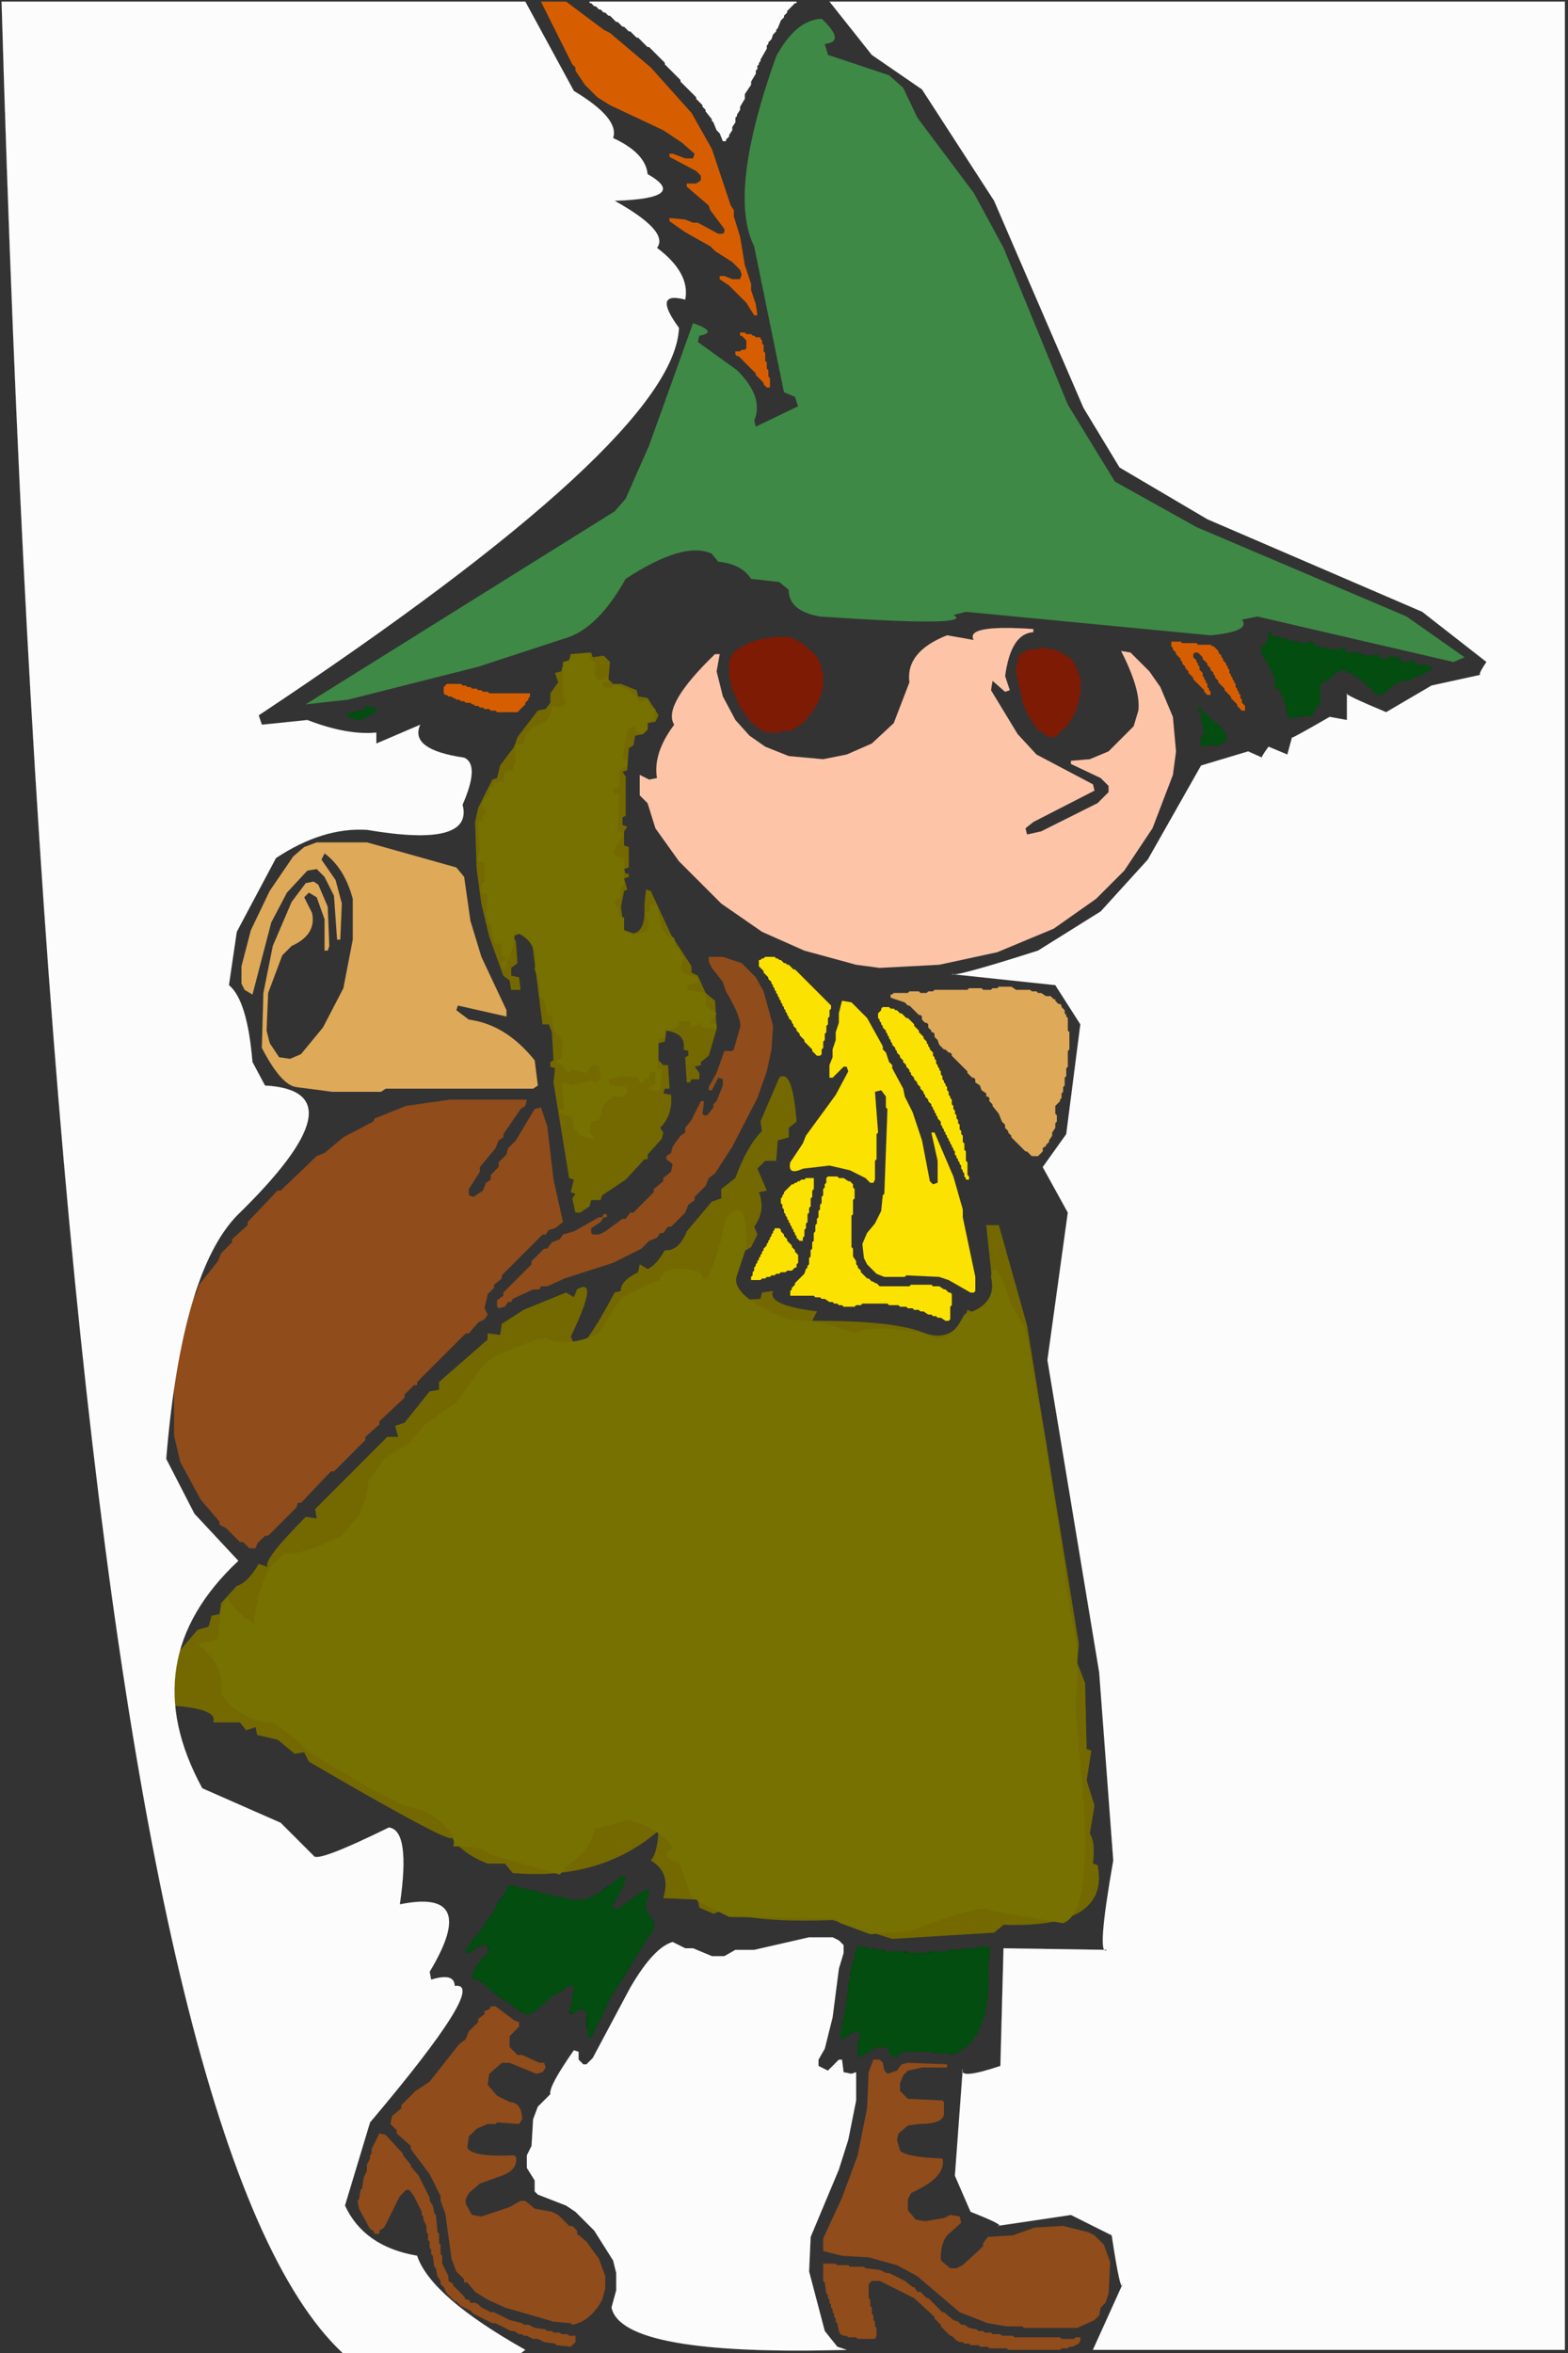 <?xml version="1.0" encoding="UTF-8"?>
<svg width="1000" height="1500" viewBox="0 0 1000 1500" 
     xmlns="http://www.w3.org/2000/svg"
     xmlns:inkscape="http://www.inkscape.org/namespaces/inkscape"
     xmlns:inkstitch="http://inkstitch.org/namespace">
  <rect x="0" y="0" width="1000" height="1500" fill="#333333" stroke="none"/>
  <title>Ultra High-Quality Vector Art - AI Enhanced</title>
  <defs>
    <style>
      .ultra-vector-path {
        stroke-width: 0.05;
        stroke-linejoin: round;
        stroke-linecap: round;
        fill-opacity: 1.0;
        stroke-opacity: 0.8;
        shape-rendering: geometricPrecision;
        vector-effect: non-scaling-stroke;
      }
    </style>
  </defs>
  <g inkscape:label="Ultra Vector Shapes" inkscape:groupmode="layer">
    <path id="ultra-vector-path-0" 
          d="M 546.000 1241.000 L 546.000 1244.000 L 545.000 1245.000 L 545.000 1249.000 L 544.000 1250.000 L 544.000 1252.000 L 543.000 1253.000 L 543.000 1257.000 L 542.000 1258.000 L 542.000 1263.000 L 541.000 1264.000 L 541.000 1271.000 L 540.000 1272.000 L 540.000 1278.000 L 539.000 1279.000 L 539.000 1284.000 L 538.000 1285.000 L 538.000 1288.000 L 537.000 1289.000 L 537.000 1294.000 L 536.000 1295.000 L 536.000 1300.000 L 538.000 1300.000 L 543.000 1296.000 L 544.000 1296.000 L 545.000 1295.000 L 547.000 1295.000 L 548.000 1296.000 L 548.000 1301.000 L 547.000 1302.000 L 547.000 1311.000 L 550.000 1311.000 L 552.000 1309.000 L 553.000 1309.000 L 555.000 1307.000 L 556.000 1307.000 L 559.000 1305.000 L 565.000 1305.000 L 567.000 1307.000 L 567.000 1308.000 L 568.000 1309.000 L 568.000 1311.000 L 572.000 1311.000 L 574.000 1309.000 L 575.000 1309.000 L 576.000 1308.000 L 595.000 1308.000 L 596.000 1309.000 L 605.000 1309.000 L 606.000 1310.000 Q 633.600 1301.150 630.000 1251.000 L 631.000 1250.000 L 631.000 1241.000 L 624.000 1241.000 L 623.000 1242.000 L 614.000 1242.000 L 613.000 1243.000 L 605.000 1243.000 L 604.000 1244.000 L 592.000 1244.000 L 591.000 1245.000 L 580.000 1245.000 L 579.000 1244.000 L 565.000 1244.000 L 564.000 1243.000 L 559.000 1243.000 L 558.000 1242.000 L 553.000 1242.000 L 552.000 1241.000 Z" 
          class="ultra-vector-path"
          style="fill: rgb(2,70,14); stroke: rgb(2,70,14); fill-rule: evenodd;"
          inkstitch:fill="1"
          inkstitch:color="#02460e"
          inkstitch:angle="45"
          inkstitch:row_spacing_mm="0.3"
          inkstitch:end_row_spacing_mm="0.3"
          inkstitch:max_stitch_length_mm="2.8"
          inkstitch:staggers="4"
          inkstitch:skip_last="0"
          inkstitch:underpath="1"
          inkstitch:pull_compensation_mm="0.1"
          inkstitch:expand_mm="0.1"
          inkstitch:clockwise="true"
          data-quality="ultra-high"
          data-density="high" />
    <path id="ultra-vector-path-1" 
          d="M 414.000 1205.000 L 411.000 1205.000 L 409.000 1207.000 L 408.000 1207.000 L 394.000 1217.000 L 392.000 1217.000 L 391.000 1216.000 L 391.000 1214.000 L 398.000 1201.000 L 399.000 1196.000 L 396.000 1196.000 L 389.000 1202.000 L 388.000 1202.000 L 380.000 1208.000 L 374.000 1211.000 L 363.000 1211.000 L 362.000 1210.000 L 359.000 1210.000 L 358.000 1209.000 L 353.000 1209.000 L 352.000 1208.000 L 345.000 1207.000 L 341.000 1205.000 L 337.000 1205.000 L 336.000 1204.000 L 333.000 1204.000 L 332.000 1203.000 L 329.000 1203.000 L 328.000 1202.000 L 324.000 1202.000 L 322.000 1207.000 L 318.000 1212.000 L 314.000 1220.000 L 312.000 1222.000 L 312.000 1223.000 L 310.000 1225.000 L 308.000 1229.000 L 301.000 1237.000 L 301.000 1238.000 L 297.000 1243.000 L 297.000 1245.000 L 299.000 1245.000 L 307.000 1240.000 L 310.000 1240.000 L 311.000 1241.000 L 311.000 1245.000 L 304.000 1253.000 L 301.000 1259.000 L 301.000 1261.000 L 303.000 1262.000 L 305.000 1262.000 L 307.000 1264.000 L 308.000 1264.000 L 318.000 1273.000 L 319.000 1273.000 L 321.000 1275.000 L 325.000 1277.000 L 328.000 1280.000 L 329.000 1280.000 L 331.000 1282.000 L 335.000 1284.000 L 338.000 1284.000 L 340.000 1283.000 L 353.000 1272.000 L 359.000 1269.000 L 361.000 1267.000 L 363.000 1266.000 L 365.000 1266.000 L 366.000 1267.000 L 366.000 1270.000 L 365.000 1271.000 L 365.000 1276.000 L 364.000 1277.000 L 364.000 1281.000 L 363.000 1282.000 L 363.000 1284.000 L 365.000 1284.000 L 369.000 1281.000 L 372.000 1281.000 L 374.000 1283.000 L 374.000 1293.000 L 375.000 1294.000 L 375.000 1299.000 L 377.000 1299.000 L 390.000 1272.000 L 392.000 1270.000 L 393.000 1267.000 L 399.000 1259.000 L 400.000 1256.000 L 402.000 1254.000 L 403.000 1251.000 L 405.000 1249.000 L 406.000 1246.000 L 410.000 1241.000 L 411.000 1238.000 L 413.000 1236.000 L 413.000 1235.000 L 415.000 1233.000 L 417.000 1229.000 L 417.000 1225.000 L 412.000 1218.000 L 412.000 1212.000 L 413.000 1211.000 L 413.000 1208.000 L 414.000 1207.000 Z" 
          class="ultra-vector-path"
          style="fill: rgb(2,70,14); stroke: rgb(2,70,14); fill-rule: evenodd;"
          inkstitch:fill="1"
          inkstitch:color="#02460e"
          inkstitch:angle="70"
          inkstitch:row_spacing_mm="0.3"
          inkstitch:end_row_spacing_mm="0.3"
          inkstitch:max_stitch_length_mm="2.8"
          inkstitch:staggers="4"
          inkstitch:skip_last="0"
          inkstitch:underpath="1"
          inkstitch:pull_compensation_mm="0.1"
          inkstitch:expand_mm="0.1"
          inkstitch:clockwise="true"
          data-quality="ultra-high"
          data-density="high" />
    <path id="ultra-vector-path-2" 
          d="M 764.00 451.00 L 764.00 453.00 L 765.00 453.00 L 766.00 454.00 L 766.00 460.00 L 767.00 461.00 L 767.00 464.00 L 768.00 465.00 L 768.00 468.00 L 767.00 469.00 L 766.00 469.00 L 766.00 475.00 L 777.00 475.00 L 779.00 473.00 L 782.00 473.00 L 782.00 468.00 L 779.00 465.00 L 779.00 464.00 L 778.00 463.00 L 777.00 463.00 L 776.00 462.00 L 776.00 461.00 L 775.00 461.00 L 768.00 454.00 L 767.00 454.00 L 766.00 453.00 L 766.00 451.00 Z" 
          class="ultra-vector-path"
          style="fill: rgb(2,70,14); stroke: rgb(2,70,14); fill-rule: evenodd;"
          inkstitch:fill="1"
          inkstitch:color="#02460e"
          inkstitch:angle="95"
          inkstitch:row_spacing_mm="0.3"
          inkstitch:end_row_spacing_mm="0.3"
          inkstitch:max_stitch_length_mm="2.8"
          inkstitch:staggers="4"
          inkstitch:skip_last="0"
          inkstitch:underpath="1"
          inkstitch:pull_compensation_mm="0.1"
          inkstitch:expand_mm="0.1"
          inkstitch:clockwise="true"
          data-quality="ultra-high"
          data-density="high" />
    <path id="ultra-vector-path-3" 
          d="M 805.000 413.000 L 805.000 418.000 L 809.000 423.000 L 809.000 425.000 L 811.000 427.000 L 811.000 429.000 L 813.000 431.000 L 813.000 433.000 L 814.000 434.000 L 814.000 436.000 L 815.000 437.000 L 815.000 438.000 L 817.000 441.000 L 817.000 443.000 L 818.000 443.000 L 819.000 444.000 L 819.000 448.000 L 820.000 449.000 L 820.000 452.000 L 821.000 453.000 L 821.000 456.000 L 823.000 458.000 L 825.000 458.000 L 826.000 457.000 L 830.000 457.000 L 831.000 456.000 L 834.000 456.000 L 835.000 455.000 L 837.000 455.000 L 839.000 453.000 L 839.000 451.000 L 840.000 450.000 L 842.000 450.000 L 842.000 437.000 L 844.000 434.000 L 848.000 434.000 L 848.000 432.000 L 849.000 431.000 L 849.000 430.000 L 851.000 428.000 L 855.000 428.000 L 856.000 427.000 L 858.000 427.000 L 859.000 428.000 L 861.000 428.000 L 863.000 430.000 L 863.000 431.000 L 865.000 431.000 L 868.000 434.000 L 869.000 434.000 L 873.000 438.000 L 874.000 438.000 L 876.000 440.000 L 876.000 442.000 L 883.000 442.000 L 887.000 438.000 L 888.000 438.000 L 888.000 437.000 L 889.000 436.000 L 890.000 436.000 L 893.000 434.000 L 899.000 434.000 L 899.000 433.000 L 900.000 432.000 L 902.000 432.000 L 903.000 431.000 L 905.000 431.000 L 906.000 430.000 L 907.000 430.000 L 908.000 429.000 L 909.000 429.000 L 910.000 428.000 L 911.000 428.000 L 912.000 427.000 L 913.000 427.000 L 913.000 425.000 L 910.000 425.000 L 909.000 424.000 L 904.000 424.000 L 903.000 423.000 L 898.000 423.000 L 897.000 422.000 L 894.000 422.000 L 893.000 421.000 L 893.000 419.000 L 887.000 419.000 L 886.000 420.000 L 882.000 420.000 L 881.000 419.000 L 878.000 419.000 L 877.000 418.000 L 870.000 418.000 L 869.000 417.000 L 866.000 417.000 L 865.000 416.000 L 858.000 416.000 L 857.000 415.000 L 852.000 415.000 L 851.000 414.000 L 847.000 414.000 L 846.000 413.000 L 842.000 413.000 L 841.000 412.000 L 839.000 412.000 L 838.000 411.000 L 838.000 409.000 L 836.000 409.000 L 836.000 410.000 L 835.000 411.000 L 832.000 411.000 L 831.000 410.000 L 829.000 410.000 L 828.000 409.000 L 823.000 409.000 L 820.000 407.000 L 816.000 407.000 L 815.000 406.000 L 812.000 406.000 L 811.000 405.000 L 809.000 405.000 L 809.000 408.000 L 808.000 409.000 L 807.000 409.000 L 807.000 412.000 L 806.000 413.000 Z" 
          class="ultra-vector-path"
          style="fill: rgb(2,70,14); stroke: rgb(2,70,14); fill-rule: evenodd;"
          inkstitch:fill="1"
          inkstitch:color="#02460e"
          inkstitch:angle="120"
          inkstitch:row_spacing_mm="0.3"
          inkstitch:end_row_spacing_mm="0.3"
          inkstitch:max_stitch_length_mm="2.8"
          inkstitch:staggers="4"
          inkstitch:skip_last="0"
          inkstitch:underpath="1"
          inkstitch:pull_compensation_mm="0.1"
          inkstitch:expand_mm="0.1"
          inkstitch:clockwise="true"
          data-quality="ultra-high"
          data-density="high" />
    <path id="ultra-vector-path-4" 
          d="M 546.000 1242.000 L 546.000 1244.000 L 545.000 1245.000 L 545.000 1250.000 L 544.000 1251.000 L 544.000 1253.000 L 543.000 1254.000 L 543.000 1259.000 L 542.000 1260.000 L 542.000 1264.000 L 541.000 1265.000 L 541.000 1272.000 L 540.000 1273.000 L 540.000 1278.000 L 539.000 1279.000 L 539.000 1284.000 L 538.000 1285.000 L 538.000 1289.000 L 537.000 1290.000 L 537.000 1294.000 L 536.000 1295.000 L 536.000 1300.000 L 538.000 1300.000 L 541.000 1297.000 L 542.000 1297.000 L 544.000 1295.000 L 547.000 1295.000 L 548.000 1296.000 L 548.000 1301.000 L 547.000 1302.000 L 547.000 1311.000 L 550.000 1311.000 L 553.000 1308.000 L 554.000 1308.000 L 555.000 1307.000 L 556.000 1307.000 L 559.000 1305.000 L 565.000 1305.000 L 567.000 1307.000 L 567.000 1308.000 L 568.000 1309.000 L 568.000 1311.000 L 572.000 1311.000 L 574.000 1309.000 L 575.000 1309.000 L 576.000 1308.000 L 596.000 1308.000 L 597.000 1309.000 L 606.000 1309.000 L 607.000 1310.000 Q 633.450 1301.000 630.000 1250.000 L 631.000 1249.000 L 631.000 1241.000 L 625.000 1241.000 L 624.000 1242.000 L 615.000 1242.000 L 614.000 1243.000 L 605.000 1243.000 L 604.000 1244.000 L 594.000 1244.000 L 593.000 1245.000 L 577.000 1245.000 L 576.000 1244.000 L 563.000 1244.000 L 562.000 1243.000 L 558.000 1243.000 L 557.000 1242.000 L 552.000 1242.000 L 551.000 1241.000 L 547.000 1241.000 Z" 
          class="ultra-vector-path"
          style="fill: rgb(2,77,15); stroke: rgb(2,77,15); fill-rule: evenodd;"
          inkstitch:fill="1"
          inkstitch:color="#024d0f"
          inkstitch:angle="145"
          inkstitch:row_spacing_mm="0.3"
          inkstitch:end_row_spacing_mm="0.3"
          inkstitch:max_stitch_length_mm="2.8"
          inkstitch:staggers="4"
          inkstitch:skip_last="0"
          inkstitch:underpath="1"
          inkstitch:pull_compensation_mm="0.1"
          inkstitch:expand_mm="0.1"
          inkstitch:clockwise="true"
          data-quality="ultra-high"
          data-density="high" />
    <path id="ultra-vector-path-5" 
          d="M 414.000 1205.000 L 412.000 1205.000 L 408.000 1207.000 L 394.000 1217.000 L 392.000 1217.000 L 391.000 1216.000 L 391.000 1213.000 L 393.000 1211.000 L 398.000 1201.000 L 399.000 1196.000 L 397.000 1196.000 L 395.000 1197.000 L 385.000 1205.000 L 384.000 1205.000 L 382.000 1207.000 L 374.000 1211.000 L 363.000 1211.000 L 362.000 1210.000 L 353.000 1209.000 L 352.000 1208.000 L 349.000 1208.000 L 348.000 1207.000 L 345.000 1207.000 L 344.000 1206.000 L 341.000 1206.000 L 340.000 1205.000 L 336.000 1205.000 L 335.000 1204.000 L 333.000 1204.000 L 332.000 1203.000 L 329.000 1203.000 L 328.000 1202.000 L 324.000 1202.000 L 321.000 1209.000 L 317.000 1214.000 L 313.000 1222.000 L 297.000 1243.000 L 297.000 1245.000 L 299.000 1245.000 L 301.000 1243.000 L 307.000 1240.000 L 311.000 1240.000 L 312.000 1241.000 L 312.000 1243.000 L 311.000 1245.000 L 307.000 1249.000 L 307.000 1250.000 L 303.000 1255.000 L 301.000 1259.000 L 301.000 1261.000 L 303.000 1261.000 L 307.000 1263.000 L 314.000 1270.000 L 315.000 1270.000 L 317.000 1272.000 L 321.000 1274.000 L 324.000 1277.000 L 325.000 1277.000 L 330.000 1281.000 L 333.000 1282.000 L 335.000 1284.000 L 338.000 1284.000 L 340.000 1283.000 L 354.000 1271.000 L 357.000 1270.000 L 359.000 1268.000 L 363.000 1266.000 L 365.000 1266.000 L 366.000 1267.000 L 366.000 1271.000 L 365.000 1272.000 L 364.000 1283.000 L 366.000 1283.000 L 370.000 1280.000 L 372.000 1280.000 L 374.000 1283.000 L 374.000 1285.000 L 375.000 1286.000 L 375.000 1299.000 L 377.000 1299.000 L 378.000 1297.000 L 378.000 1295.000 L 380.000 1293.000 L 380.000 1291.000 L 382.000 1289.000 L 386.000 1281.000 L 386.000 1279.000 L 388.000 1277.000 L 391.000 1270.000 L 395.000 1265.000 L 396.000 1262.000 L 400.000 1257.000 L 401.000 1254.000 L 403.000 1252.000 L 407.000 1244.000 L 409.000 1242.000 L 409.000 1241.000 L 411.000 1239.000 L 411.000 1238.000 L 413.000 1236.000 L 413.000 1235.000 L 415.000 1233.000 L 417.000 1229.000 L 417.000 1225.000 L 412.000 1218.000 L 412.000 1212.000 L 413.000 1211.000 L 413.000 1208.000 L 414.000 1207.000 Z" 
          class="ultra-vector-path"
          style="fill: rgb(2,77,15); stroke: rgb(2,77,15); fill-rule: evenodd;"
          inkstitch:fill="1"
          inkstitch:color="#024d0f"
          inkstitch:angle="170"
          inkstitch:row_spacing_mm="0.3"
          inkstitch:end_row_spacing_mm="0.3"
          inkstitch:max_stitch_length_mm="2.8"
          inkstitch:staggers="4"
          inkstitch:skip_last="0"
          inkstitch:underpath="1"
          inkstitch:pull_compensation_mm="0.1"
          inkstitch:expand_mm="0.1"
          inkstitch:clockwise="true"
          data-quality="ultra-high"
          data-density="high" />
    <path id="ultra-vector-path-6" 
          d="M 764.00 451.00 L 764.00 453.00 L 765.00 453.00 L 766.00 454.00 L 766.00 460.00 L 767.00 461.00 L 767.00 465.00 L 768.00 466.00 L 768.00 468.00 L 767.00 469.00 L 766.00 469.00 L 766.00 476.00 L 769.00 476.00 L 770.00 475.00 L 778.00 475.00 L 780.00 473.00 L 782.00 473.00 L 782.00 467.00 L 781.00 467.00 L 780.00 466.00 L 780.00 465.00 L 779.00 464.00 L 779.00 463.00 L 778.00 463.00 L 776.00 461.00 L 775.00 461.00 L 772.00 458.00 L 772.00 457.00 L 771.00 457.00 L 770.00 456.00 L 770.00 455.00 L 769.00 455.00 L 768.00 454.00 L 767.00 454.00 L 766.00 453.00 L 766.00 451.00 Z" 
          class="ultra-vector-path"
          style="fill: rgb(2,77,15); stroke: rgb(2,77,15); fill-rule: evenodd;"
          inkstitch:fill="1"
          inkstitch:color="#024d0f"
          inkstitch:angle="195"
          inkstitch:row_spacing_mm="0.3"
          inkstitch:end_row_spacing_mm="0.3"
          inkstitch:max_stitch_length_mm="2.8"
          inkstitch:staggers="4"
          inkstitch:skip_last="0"
          inkstitch:underpath="1"
          inkstitch:pull_compensation_mm="0.1"
          inkstitch:expand_mm="0.1"
          inkstitch:clockwise="true"
          data-quality="ultra-high"
          data-density="high" />
    <path id="ultra-vector-path-7" 
          d="M 240.00 451.00 L 236.00 451.00 L 235.00 450.00 L 233.00 450.00 L 233.00 452.00 L 232.00 453.00 L 227.00 453.00 L 226.00 454.00 L 224.00 454.00 L 223.00 455.00 L 221.00 455.00 L 221.00 457.00 L 223.00 457.00 L 224.00 458.00 L 226.00 458.00 L 227.00 459.00 L 230.00 459.00 L 231.00 458.00 L 233.00 458.00 L 235.00 456.00 L 237.00 456.00 L 240.00 453.00 Z" 
          class="ultra-vector-path"
          style="fill: rgb(2,77,15); stroke: rgb(2,77,15); fill-rule: evenodd;"
          inkstitch:fill="1"
          inkstitch:color="#024d0f"
          inkstitch:angle="220"
          inkstitch:row_spacing_mm="0.3"
          inkstitch:end_row_spacing_mm="0.3"
          inkstitch:max_stitch_length_mm="2.8"
          inkstitch:staggers="4"
          inkstitch:skip_last="0"
          inkstitch:underpath="1"
          inkstitch:pull_compensation_mm="0.1"
          inkstitch:expand_mm="0.1"
          inkstitch:clockwise="true"
          data-quality="ultra-high"
          data-density="high" />
    <path id="ultra-vector-path-8" 
          d="M 804.000 412.000 L 804.000 415.000 L 805.000 416.000 L 805.000 418.000 L 807.000 420.000 L 807.000 422.000 L 808.000 422.000 L 809.000 423.000 L 809.000 426.000 L 810.000 426.000 L 811.000 427.000 L 811.000 429.000 L 813.000 431.000 L 813.000 439.000 L 815.000 439.000 L 817.000 441.000 L 817.000 443.000 L 819.000 445.000 L 819.000 448.000 L 820.000 449.000 L 820.000 453.000 L 821.000 454.000 L 821.000 456.000 L 823.000 458.000 L 825.000 458.000 L 826.000 457.000 L 831.000 457.000 L 832.000 456.000 L 834.000 456.000 L 835.000 457.000 L 837.000 457.000 L 837.000 455.000 L 839.000 453.000 L 839.000 451.000 L 840.000 450.000 L 842.000 450.000 L 842.000 437.000 L 843.000 436.000 L 843.000 435.000 L 844.000 434.000 L 848.000 434.000 L 848.000 432.000 L 850.000 430.000 L 852.000 430.000 L 852.000 429.000 L 853.000 428.000 L 855.000 428.000 L 856.000 427.000 L 858.000 427.000 L 859.000 428.000 L 859.000 429.000 L 862.000 429.000 L 863.000 430.000 L 863.000 431.000 L 865.000 431.000 L 868.000 434.000 L 869.000 434.000 L 872.000 437.000 L 872.000 438.000 L 874.000 438.000 L 875.000 439.000 L 876.000 442.000 L 878.000 442.000 L 879.000 443.000 L 881.000 443.000 L 882.000 442.000 L 883.000 442.000 L 887.000 438.000 L 888.000 438.000 L 888.000 437.000 L 889.000 436.000 L 891.000 436.000 L 894.000 434.000 L 899.000 434.000 L 901.000 432.000 L 902.000 432.000 L 903.000 431.000 L 905.000 431.000 L 906.000 430.000 L 908.000 430.000 L 910.000 428.000 L 913.000 427.000 L 913.000 425.000 L 912.000 425.000 L 911.000 424.000 L 904.000 424.000 L 902.000 422.000 L 902.000 421.000 L 900.000 421.000 L 899.000 422.000 L 894.000 422.000 L 893.000 421.000 L 893.000 419.000 L 889.000 419.000 L 888.000 418.000 L 886.000 418.000 L 886.000 419.000 L 885.000 420.000 L 882.000 420.000 L 881.000 419.000 L 880.000 419.000 L 879.000 418.000 L 879.000 417.000 L 877.000 417.000 L 876.000 418.000 L 871.000 418.000 L 870.000 417.000 L 867.000 417.000 L 866.000 416.000 L 859.000 416.000 L 858.000 415.000 L 858.000 413.000 L 855.000 413.000 L 854.000 414.000 L 848.000 414.000 L 847.000 413.000 L 843.000 413.000 L 842.000 412.000 L 839.000 412.000 L 838.000 411.000 L 838.000 409.000 L 835.000 409.000 L 834.000 410.000 L 830.000 410.000 L 829.000 409.000 L 824.000 409.000 L 823.000 408.000 L 821.000 408.000 L 820.000 407.000 L 817.000 407.000 L 816.000 406.000 L 812.000 406.000 L 811.000 405.000 L 811.000 403.000 L 809.000 403.000 L 809.000 408.000 L 808.000 409.000 L 807.000 409.000 L 807.000 411.000 L 806.000 412.000 Z" 
          class="ultra-vector-path"
          style="fill: rgb(2,77,15); stroke: rgb(2,77,15); fill-rule: evenodd;"
          inkstitch:fill="1"
          inkstitch:color="#024d0f"
          inkstitch:angle="65"
          inkstitch:row_spacing_mm="0.3"
          inkstitch:end_row_spacing_mm="0.3"
          inkstitch:max_stitch_length_mm="2.8"
          inkstitch:staggers="4"
          inkstitch:skip_last="0"
          inkstitch:underpath="1"
          inkstitch:pull_compensation_mm="0.1"
          inkstitch:expand_mm="0.1"
          inkstitch:clockwise="true"
          data-quality="ultra-high"
          data-density="high" />
    <path id="ultra-vector-path-9" 
          d="M 656.000 414.000 L 655.000 415.000 L 654.000 415.000 L 653.000 416.000 L 652.000 416.000 L 650.000 418.000 L 650.000 419.000 L 649.000 420.000 L 649.000 423.000 L 648.000 424.000 L 648.000 430.000 L 649.000 431.000 L 649.000 435.000 L 650.000 436.000 L 650.000 439.000 L 651.000 440.000 L 651.000 443.000 L 652.000 444.000 L 652.000 448.000 L 653.000 449.000 L 653.000 450.000 L 654.000 451.000 L 654.000 453.000 L 655.000 454.000 L 655.000 455.000 L 656.000 456.000 L 656.000 457.000 L 658.000 459.000 L 658.000 460.000 L 660.000 462.000 L 660.000 463.000 L 663.000 466.000 L 664.000 466.000 L 667.000 469.000 L 668.000 469.000 L 669.000 470.000 L 672.000 470.000 L 673.000 469.000 L 674.000 469.000 L 682.000 461.000 L 682.000 460.000 L 684.000 458.000 L 684.000 457.000 L 685.000 456.000 L 685.000 455.000 L 686.000 454.000 L 686.000 453.000 L 687.000 452.000 L 687.000 449.000 L 688.000 448.000 L 688.000 445.000 L 689.000 444.000 L 689.000 432.000 L 688.000 431.000 L 688.000 429.000 L 687.000 428.000 L 687.000 426.000 L 686.000 425.000 L 686.000 424.000 L 684.000 422.000 L 684.000 421.000 L 682.000 419.000 L 681.000 419.000 L 679.000 417.000 L 678.000 417.000 L 677.000 416.000 L 676.000 416.000 L 675.000 415.000 L 674.000 415.000 L 673.000 414.000 L 669.000 414.000 L 668.000 413.000 L 663.000 413.000 L 662.000 414.000 Z" 
          class="ultra-vector-path"
          style="fill: rgb(126,27,5); stroke: rgb(126,27,5); fill-rule: evenodd;"
          inkstitch:fill="1"
          inkstitch:color="#7e1b05"
          inkstitch:angle="90"
          inkstitch:row_spacing_mm="0.3"
          inkstitch:end_row_spacing_mm="0.3"
          inkstitch:max_stitch_length_mm="2.8"
          inkstitch:staggers="4"
          inkstitch:skip_last="0"
          inkstitch:underpath="1"
          inkstitch:pull_compensation_mm="0.2"
          inkstitch:expand_mm="0.1"
          inkstitch:clockwise="true"
          data-quality="ultra-high"
          data-density="high" />
    <path id="ultra-vector-path-10" 
          d="M 504.000 406.000 L 492.000 406.000 L 491.000 407.000 L 486.000 407.000 L 485.000 408.000 L 482.000 408.000 L 481.000 409.000 L 479.000 409.000 L 478.000 410.000 L 477.000 410.000 L 476.000 411.000 L 475.000 411.000 L 474.000 412.000 L 473.000 412.000 L 471.000 414.000 L 470.000 414.000 L 467.000 417.000 L 467.000 418.000 L 466.000 419.000 L 466.000 420.000 L 465.000 421.000 L 465.000 432.000 L 466.000 433.000 L 466.000 437.000 L 467.000 438.000 L 467.000 440.000 L 468.000 441.000 L 468.000 442.000 L 469.000 443.000 L 469.000 445.000 L 470.000 446.000 L 470.000 447.000 L 471.000 448.000 L 471.000 449.000 L 472.000 450.000 L 472.000 451.000 L 474.000 453.000 L 474.000 454.000 L 476.000 456.000 L 476.000 457.000 L 483.000 464.000 L 484.000 464.000 L 486.000 466.000 L 488.000 466.000 L 489.000 467.000 L 497.000 467.000 L 498.000 466.000 L 504.000 466.000 L 505.000 465.000 L 506.000 465.000 L 507.000 464.000 L 508.000 464.000 L 510.000 462.000 L 511.000 462.000 L 515.000 458.000 L 515.000 457.000 L 519.000 453.000 L 519.000 452.000 L 520.000 451.000 L 520.000 450.000 L 522.000 448.000 L 522.000 446.000 L 523.000 445.000 L 523.000 444.000 L 524.000 443.000 L 524.000 440.000 L 525.000 439.000 L 525.000 429.000 L 524.000 428.000 L 524.000 425.000 L 523.000 424.000 L 523.000 422.000 L 522.000 421.000 L 522.000 420.000 L 519.000 417.000 L 519.000 416.000 L 518.000 415.000 L 517.000 415.000 L 512.000 410.000 L 511.000 410.000 L 510.000 409.000 L 509.000 409.000 L 508.000 408.000 L 507.000 408.000 L 506.000 407.000 L 505.000 407.000 Z" 
          class="ultra-vector-path"
          style="fill: rgb(126,27,5); stroke: rgb(126,27,5); fill-rule: evenodd;"
          inkstitch:fill="1"
          inkstitch:color="#7e1b05"
          inkstitch:angle="115"
          inkstitch:row_spacing_mm="0.3"
          inkstitch:end_row_spacing_mm="0.3"
          inkstitch:max_stitch_length_mm="2.8"
          inkstitch:staggers="4"
          inkstitch:skip_last="0"
          inkstitch:underpath="1"
          inkstitch:pull_compensation_mm="0.2"
          inkstitch:expand_mm="0.1"
          inkstitch:clockwise="true"
          data-quality="ultra-high"
          data-density="high" />
    <path id="ultra-vector-path-11" 
          d="M 103.000 1066.000 Q 114.300 1076.150 105.000 1087.000 Q 139.650 1088.650 136.000 1098.000 L 153.000 1098.000 L 157.000 1103.000 L 163.000 1101.000 L 164.000 1106.000 L 177.000 1109.000 L 188.000 1118.000 L 194.000 1117.000 L 197.000 1123.000 Q 291.650 1178.200 288.000 1171.000 Q 294.450 1181.550 311.000 1188.000 L 322.000 1188.000 L 327.000 1194.000 Q 382.950 1198.950 420.000 1167.000 Q 419.250 1181.850 415.000 1186.000 Q 428.200 1193.600 423.000 1210.000 L 445.000 1211.000 L 446.000 1216.000 L 455.000 1220.000 L 460.000 1218.000 Q 482.650 1225.900 531.000 1224.000 L 569.000 1236.000 L 634.000 1232.000 L 640.000 1227.000 Q 708.000 1229.300 700.000 1189.000 L 697.000 1188.000 Q 698.700 1174.150 695.000 1169.000 L 698.000 1151.000 L 693.000 1135.000 L 696.000 1116.000 L 693.000 1115.000 L 692.000 1073.000 L 687.000 1060.000 L 688.000 1048.000 L 655.000 845.000 L 637.000 781.000 L 629.000 781.000 L 634.000 828.000 Q 627.450 840.050 617.000 835.000 Q 608.950 856.250 590.000 850.000 Q 571.200 841.800 518.000 842.000 L 521.000 836.000 Q 488.800 832.050 493.000 823.000 L 486.000 824.000 L 485.000 828.000 L 469.000 829.000 L 466.000 823.000 L 474.000 798.000 L 479.000 795.000 L 483.000 787.000 L 481.000 782.000 Q 488.450 771.700 484.000 760.000 L 489.000 759.000 L 483.000 745.000 L 488.000 740.000 L 495.000 740.000 L 496.000 727.000 L 503.000 725.000 L 503.000 719.000 L 508.000 715.000 Q 505.350 680.800 497.000 687.000 L 485.000 715.000 L 486.000 721.000 Q 476.450 730.500 469.000 751.000 L 460.000 758.000 L 460.000 764.000 L 454.000 766.000 L 438.000 785.000 Q 432.900 797.800 424.000 797.000 Q 418.350 806.800 413.000 809.000 L 408.000 806.000 L 407.000 811.000 Q 395.350 816.800 396.000 823.000 L 392.000 824.000 Q 372.250 861.250 367.000 859.000 L 364.000 852.000 Q 382.600 813.500 368.000 822.000 L 366.000 827.000 L 361.000 824.000 L 334.000 835.000 L 320.000 844.000 L 319.000 851.000 L 311.000 850.000 L 311.000 854.000 L 280.000 881.000 L 280.000 886.000 L 274.000 887.000 L 258.000 907.000 L 252.000 909.000 L 254.000 916.000 L 247.000 916.000 L 201.000 962.000 L 202.000 968.000 L 195.000 967.000 Q 166.400 995.800 171.000 999.000 L 165.000 997.000 Q 157.900 1009.100 151.000 1011.000 L 141.000 1022.000 L 140.000 1029.000 L 135.000 1030.000 L 133.000 1037.000 L 126.000 1039.000 Z" 
          class="ultra-vector-path"
          style="fill: rgb(116,105,1); stroke: rgb(116,105,1); fill-rule: evenodd;"
          inkstitch:fill="1"
          inkstitch:color="#746901"
          inkstitch:angle="210"
          inkstitch:row_spacing_mm="0.4"
          inkstitch:end_row_spacing_mm="0.4"
          inkstitch:max_stitch_length_mm="3.0"
          inkstitch:staggers="4"
          inkstitch:skip_last="0"
          inkstitch:underpath="1"
          inkstitch:pull_compensation_mm="0.2"
          inkstitch:expand_mm="0.1"
          inkstitch:clockwise="true"
          data-quality="ultra-high"
          data-density="medium-high" />
    <path id="ultra-vector-path-12" 
          d="M 377.000 416.000 Q 359.150 418.800 358.000 428.000 L 354.000 429.000 L 356.000 435.000 L 351.000 442.000 L 351.000 448.000 L 348.000 452.000 L 343.000 453.000 L 330.000 470.000 L 328.000 476.000 L 319.000 488.000 L 317.000 496.000 L 314.000 497.000 L 305.000 515.000 L 303.000 524.000 L 304.000 554.000 L 307.000 576.000 L 312.000 597.000 L 321.000 622.000 L 325.000 625.000 L 326.000 631.000 L 332.000 631.000 L 331.000 623.000 L 326.000 622.000 L 326.000 617.000 L 330.000 614.000 L 329.000 600.000 L 327.000 597.000 L 334.000 594.000 L 339.000 598.000 L 346.000 653.000 L 350.000 653.000 L 352.000 658.000 L 353.000 676.000 L 351.000 677.000 L 351.000 680.000 L 354.000 681.000 L 353.000 690.000 L 363.000 751.000 L 366.000 752.000 L 364.000 760.000 L 367.000 761.000 L 365.000 764.000 L 367.000 773.000 L 370.000 773.000 L 376.000 769.000 L 377.000 765.000 L 383.000 765.000 L 384.000 762.000 L 399.000 752.000 L 411.000 739.000 L 413.000 739.000 L 413.000 736.000 L 422.000 726.000 L 423.000 722.000 L 421.000 719.000 Q 429.050 710.850 428.000 698.000 L 423.000 697.000 L 424.000 694.000 L 427.000 694.000 L 426.000 679.000 L 423.000 679.000 L 420.000 676.000 L 420.000 665.000 L 424.000 664.000 L 425.000 657.000 Q 437.650 658.800 436.000 669.000 L 439.000 670.000 L 439.000 673.000 L 437.000 674.000 L 438.000 690.000 L 440.000 690.000 L 441.000 688.000 L 446.000 688.000 L 446.000 684.000 L 443.000 680.000 L 447.000 679.000 L 447.000 677.000 L 452.000 673.000 L 457.000 656.000 L 456.000 638.000 L 450.000 633.000 L 445.000 622.000 L 441.000 620.000 L 441.000 616.000 L 428.000 596.000 L 415.000 568.000 L 412.000 567.000 L 411.000 577.000 Q 411.950 593.700 404.000 595.000 L 398.000 593.000 L 396.000 578.000 L 398.000 568.000 L 400.000 567.000 L 398.000 560.000 L 401.000 559.000 L 401.000 557.000 L 399.000 557.000 L 398.000 554.000 L 401.000 553.000 L 401.000 540.000 L 398.000 539.000 L 398.000 530.000 L 400.000 527.000 L 397.000 526.000 L 397.000 521.000 L 399.000 520.000 L 399.000 495.000 L 397.000 492.000 L 400.000 491.000 L 401.000 477.000 L 404.000 475.000 L 405.000 469.000 L 410.000 468.000 L 413.000 465.000 L 413.000 461.000 L 418.000 460.000 L 420.000 456.000 L 413.000 445.000 L 407.000 444.000 L 406.000 440.000 L 396.000 436.000 L 391.000 436.000 L 388.000 433.000 L 389.000 422.000 L 385.000 418.000 L 378.000 419.000 Z" 
          class="ultra-vector-path"
          style="fill: rgb(116,105,1); stroke: rgb(116,105,1); fill-rule: evenodd;"
          inkstitch:fill="1"
          inkstitch:color="#746901"
          inkstitch:angle="60"
          inkstitch:row_spacing_mm="0.4"
          inkstitch:end_row_spacing_mm="0.4"
          inkstitch:max_stitch_length_mm="3.0"
          inkstitch:staggers="4"
          inkstitch:skip_last="0"
          inkstitch:underpath="1"
          inkstitch:pull_compensation_mm="0.2"
          inkstitch:expand_mm="0.1"
          inkstitch:clockwise="true"
          data-quality="ultra-high"
          data-density="medium-high" />
    <path id="ultra-vector-path-13" 
          d="M 126.000 1048.000 Q 144.250 1062.800 141.000 1080.000 L 147.000 1087.000 Q 161.050 1098.650 174.000 1098.000 L 188.000 1108.000 L 197.000 1117.000 L 234.000 1139.000 L 255.000 1150.000 L 272.000 1155.000 Q 292.550 1168.300 289.000 1177.000 Q 308.450 1176.750 312.000 1182.000 L 357.000 1195.000 L 362.000 1189.000 Q 377.550 1178.550 379.000 1166.000 L 401.000 1160.000 Q 422.200 1166.700 429.000 1178.000 Q 419.600 1184.350 433.000 1187.000 L 441.000 1209.000 L 447.000 1213.000 L 465.000 1222.000 L 532.000 1223.000 L 536.000 1226.000 L 555.000 1233.000 L 580.000 1231.000 Q 629.800 1212.050 632.000 1218.000 L 678.000 1226.000 Q 699.500 1218.200 688.000 1114.000 L 686.000 1089.000 L 687.000 1069.000 L 687.000 1052.000 L 686.000 1045.000 L 680.000 1012.000 L 679.000 998.000 L 671.000 948.000 L 667.000 919.000 L 661.000 887.000 L 657.000 863.000 L 654.000 847.000 L 645.000 832.000 L 641.000 820.000 Q 633.650 802.100 632.000 814.000 Q 636.450 831.600 615.000 838.000 Q 604.250 859.800 590.000 850.000 Q 554.250 844.000 545.000 850.000 L 524.000 843.000 L 502.000 841.000 Q 465.200 825.800 470.000 813.000 L 476.000 795.000 Q 477.050 761.150 463.000 776.000 L 460.000 790.000 Q 450.050 826.150 447.000 811.000 Q 423.100 804.750 421.000 816.000 L 413.000 819.000 L 397.000 827.000 L 391.000 835.000 L 382.000 850.000 Q 361.900 859.450 348.000 853.000 L 342.000 854.000 L 329.000 859.000 L 313.000 866.000 L 307.000 872.000 L 291.000 894.000 L 271.000 908.000 L 261.000 920.000 L 245.000 930.000 L 239.000 939.000 L 235.000 944.000 L 234.000 953.000 L 229.000 966.000 L 218.000 979.000 Q 189.600 992.650 182.000 990.000 L 173.000 998.000 Q 164.350 1011.550 162.000 1035.000 Q 148.450 1026.450 145.000 1018.000 L 141.000 1026.000 L 139.000 1045.000 Z" 
          class="ultra-vector-path"
          style="fill: rgb(118,113,0); stroke: rgb(118,113,0); fill-rule: evenodd;"
          inkstitch:fill="1"
          inkstitch:color="#767100"
          inkstitch:angle="90"
          inkstitch:row_spacing_mm="0.4"
          inkstitch:end_row_spacing_mm="0.4"
          inkstitch:max_stitch_length_mm="3.0"
          inkstitch:staggers="4"
          inkstitch:skip_last="0"
          inkstitch:underpath="1"
          inkstitch:pull_compensation_mm="0.2"
          inkstitch:expand_mm="0.1"
          inkstitch:clockwise="true"
          data-quality="ultra-high"
          data-density="medium-high" />
    <path id="ultra-vector-path-14" 
          d="M 364.000 417.000 L 363.000 421.000 L 359.000 422.000 L 359.000 442.000 L 361.000 449.000 L 357.000 451.000 L 352.000 450.000 L 351.000 456.000 L 348.000 460.000 Q 333.900 465.100 334.000 474.000 L 328.000 475.000 L 329.000 485.000 L 327.000 491.000 L 322.000 492.000 L 321.000 498.000 L 315.000 499.000 L 315.000 501.000 L 312.000 502.000 L 312.000 507.000 L 309.000 508.000 L 307.000 515.000 L 310.000 516.000 L 310.000 519.000 L 308.000 520.000 L 308.000 523.000 L 305.000 524.000 L 306.000 543.000 L 304.000 549.000 L 309.000 550.000 L 309.000 562.000 L 307.000 563.000 L 307.000 569.000 L 311.000 570.000 L 310.000 583.000 L 311.000 588.000 L 313.000 589.000 L 315.000 601.000 L 320.000 602.000 L 320.000 609.000 L 323.000 610.000 L 323.000 612.000 L 320.000 613.000 L 320.000 617.000 L 323.000 617.000 L 323.000 613.000 Q 328.750 603.150 328.000 594.000 Q 343.950 599.600 341.000 618.000 Q 345.450 628.550 344.000 635.000 L 347.000 638.000 L 349.000 647.000 L 352.000 648.000 Q 351.900 658.950 358.000 661.000 L 359.000 666.000 L 358.000 675.000 L 355.000 676.000 L 355.000 678.000 L 358.000 678.000 L 362.000 684.000 L 365.000 682.000 L 374.000 684.000 L 378.000 679.000 L 382.000 680.000 L 383.000 687.000 L 381.000 690.000 L 376.000 689.000 L 364.000 692.000 L 361.000 690.000 L 358.000 691.000 L 360.000 707.000 L 357.000 708.000 L 357.000 710.000 L 365.000 712.000 L 366.000 719.000 L 370.000 724.000 L 379.000 726.000 L 376.000 722.000 L 377.000 715.000 L 382.000 714.000 L 385.000 704.000 L 391.000 699.000 L 398.000 699.000 L 400.000 696.000 L 399.000 693.000 L 389.000 692.000 L 388.000 688.000 L 399.000 686.000 L 407.000 687.000 L 408.000 690.000 L 411.000 690.000 L 411.000 688.000 L 414.000 687.000 L 414.000 684.000 L 418.000 683.000 L 418.000 691.000 L 414.000 693.000 L 414.000 695.000 L 421.000 695.000 L 422.000 682.000 L 419.000 681.000 L 420.000 663.000 L 424.000 661.000 L 424.000 657.000 L 432.000 655.000 L 433.000 651.000 L 440.000 651.000 L 441.000 655.000 L 447.000 652.000 L 448.000 655.000 L 457.000 656.000 L 457.000 653.000 L 453.000 652.000 L 457.000 646.000 L 450.000 641.000 L 450.000 633.000 L 438.000 631.000 L 439.000 628.000 L 445.000 626.000 L 445.000 623.000 L 437.000 621.000 L 434.000 618.000 L 436.000 610.000 L 434.000 609.000 L 434.000 605.000 L 431.000 604.000 L 430.000 598.000 L 425.000 596.000 L 422.000 592.000 L 419.000 577.000 L 415.000 577.000 L 414.000 581.000 L 411.000 582.000 L 414.000 589.000 L 412.000 594.000 L 404.000 596.000 L 398.000 593.000 L 398.000 585.000 L 395.000 584.000 L 395.000 580.000 L 392.000 576.000 L 393.000 573.000 L 396.000 573.000 L 396.000 566.000 L 398.000 564.000 L 398.000 547.000 L 393.000 546.000 L 391.000 543.000 L 398.000 531.000 L 394.000 530.000 L 395.000 506.000 L 392.000 506.000 L 391.000 503.000 L 395.000 502.000 L 395.000 491.000 L 400.000 488.000 L 400.000 485.000 L 397.000 483.000 L 400.000 465.000 L 405.000 463.000 L 406.000 467.000 L 410.000 468.000 L 413.000 465.000 L 413.000 460.000 L 417.000 459.000 L 418.000 452.000 L 415.000 451.000 L 413.000 446.000 L 408.000 448.000 Q 403.450 438.350 391.000 437.000 L 390.000 439.000 L 385.000 438.000 L 384.000 435.000 L 388.000 434.000 L 388.000 431.000 L 382.000 434.000 L 379.000 430.000 L 380.000 423.000 L 376.000 420.000 L 376.000 416.000 Z" 
          class="ultra-vector-path"
          style="fill: rgb(118,113,0); stroke: rgb(118,113,0); fill-rule: evenodd;"
          inkstitch:fill="1"
          inkstitch:color="#767100"
          inkstitch:angle="120"
          inkstitch:row_spacing_mm="0.4"
          inkstitch:end_row_spacing_mm="0.4"
          inkstitch:max_stitch_length_mm="3.0"
          inkstitch:staggers="4"
          inkstitch:skip_last="0"
          inkstitch:underpath="1"
          inkstitch:pull_compensation_mm="0.2"
          inkstitch:expand_mm="0.1"
          inkstitch:clockwise="true"
          data-quality="ultra-high"
          data-density="medium-high" />
    <path id="ultra-vector-path-15" 
          d="M 525.000 1443.000 L 525.000 1454.000 L 526.000 1455.000 L 527.000 1462.000 L 528.000 1463.000 L 528.000 1465.000 L 529.000 1466.000 L 529.000 1468.000 L 530.000 1469.000 L 530.000 1471.000 L 531.000 1472.000 L 531.000 1474.000 L 532.000 1475.000 L 532.000 1477.000 L 533.000 1478.000 L 533.000 1480.000 L 534.000 1481.000 L 535.000 1486.000 L 536.000 1488.000 L 538.000 1489.000 L 540.000 1489.000 L 541.000 1490.000 L 546.000 1490.000 L 547.000 1491.000 L 558.000 1491.000 L 559.000 1489.000 L 559.000 1484.000 L 558.000 1483.000 L 558.000 1480.000 L 557.000 1479.000 L 557.000 1476.000 L 556.000 1475.000 L 556.000 1471.000 L 555.000 1470.000 L 555.000 1466.000 L 554.000 1465.000 L 554.000 1456.000 L 556.000 1454.000 L 561.000 1454.000 L 583.000 1465.000 L 596.000 1477.000 L 596.000 1478.000 L 600.000 1482.000 L 600.000 1483.000 L 606.000 1489.000 L 607.000 1489.000 L 610.000 1492.000 L 612.000 1493.000 L 614.000 1493.000 L 615.000 1494.000 L 618.000 1494.000 L 619.000 1495.000 L 624.000 1495.000 L 625.000 1496.000 L 630.000 1496.000 L 631.000 1497.000 L 642.000 1497.000 L 643.000 1498.000 L 676.000 1498.000 L 677.000 1497.000 L 681.000 1497.000 L 682.000 1496.000 L 684.000 1496.000 L 688.000 1494.000 L 689.000 1492.000 L 689.000 1490.000 L 686.000 1490.000 L 685.000 1491.000 L 677.000 1491.000 L 676.000 1490.000 L 647.000 1490.000 L 646.000 1489.000 L 639.000 1489.000 L 638.000 1488.000 L 633.000 1488.000 L 632.000 1487.000 L 628.000 1487.000 L 627.000 1486.000 L 624.000 1486.000 L 623.000 1485.000 L 618.000 1484.000 L 615.000 1482.000 L 613.000 1482.000 L 611.000 1480.000 L 608.000 1479.000 L 602.000 1474.000 L 601.000 1474.000 L 592.000 1465.000 L 591.000 1465.000 L 587.000 1461.000 L 585.000 1461.000 L 583.000 1458.000 L 582.000 1458.000 L 577.000 1454.000 L 567.000 1449.000 L 565.000 1449.000 L 561.000 1447.000 L 552.000 1446.000 L 551.000 1445.000 L 542.000 1445.000 L 541.000 1444.000 L 534.000 1444.000 L 533.000 1443.000 Z" 
          class="ultra-vector-path"
          style="fill: rgb(144,76,27); stroke: rgb(144,76,27); fill-rule: evenodd;"
          inkstitch:fill="1"
          inkstitch:color="#904c1b"
          inkstitch:angle="150"
          inkstitch:row_spacing_mm="0.4"
          inkstitch:end_row_spacing_mm="0.4"
          inkstitch:max_stitch_length_mm="3.0"
          inkstitch:staggers="4"
          inkstitch:skip_last="0"
          inkstitch:underpath="1"
          inkstitch:pull_compensation_mm="0.2"
          inkstitch:expand_mm="0.1"
          inkstitch:clockwise="true"
          data-quality="ultra-high"
          data-density="medium-high" />
    <path id="ultra-vector-path-16" 
          d="M 242.000 1360.000 L 237.000 1370.000 L 237.000 1373.000 L 236.000 1374.000 L 236.000 1376.000 L 234.000 1380.000 L 234.000 1384.000 L 232.000 1388.000 L 231.000 1395.000 L 230.000 1396.000 L 229.000 1402.000 L 228.000 1403.000 L 229.000 1408.000 L 236.000 1421.000 L 238.000 1422.000 L 239.000 1424.000 L 242.000 1424.000 L 242.000 1422.000 L 245.000 1420.000 L 255.000 1400.000 L 259.000 1396.000 L 261.000 1396.000 L 264.000 1400.000 L 269.000 1410.000 L 269.000 1412.000 L 270.000 1413.000 L 270.000 1415.000 L 272.000 1419.000 L 272.000 1423.000 L 273.000 1424.000 L 273.000 1428.000 L 274.000 1429.000 L 274.000 1433.000 L 275.000 1434.000 L 275.000 1437.000 L 276.000 1438.000 L 277.000 1445.000 L 278.000 1446.000 L 279.000 1451.000 L 281.000 1454.000 L 281.000 1456.000 L 283.000 1458.000 L 285.000 1462.000 L 290.000 1467.000 L 291.000 1467.000 L 294.000 1470.000 L 300.000 1473.000 L 302.000 1475.000 L 314.000 1481.000 L 316.000 1481.000 L 326.000 1486.000 L 328.000 1486.000 L 331.000 1488.000 L 333.000 1488.000 L 334.000 1489.000 L 336.000 1489.000 L 340.000 1491.000 L 343.000 1491.000 L 347.000 1493.000 L 354.000 1494.000 L 355.000 1495.000 L 364.000 1496.000 L 367.000 1493.000 L 367.000 1489.000 L 363.000 1489.000 L 362.000 1488.000 L 358.000 1488.000 L 357.000 1487.000 L 353.000 1487.000 L 352.000 1486.000 L 349.000 1486.000 L 348.000 1485.000 L 341.000 1484.000 L 337.000 1482.000 L 334.000 1482.000 L 333.000 1481.000 L 325.000 1479.000 L 315.000 1474.000 L 313.000 1474.000 L 307.000 1471.000 L 305.000 1469.000 L 303.000 1468.000 L 300.000 1468.000 L 299.000 1466.000 L 297.000 1466.000 L 296.000 1464.000 L 289.000 1457.000 L 289.000 1456.000 L 286.000 1454.000 L 286.000 1451.000 L 282.000 1443.000 L 282.000 1438.000 L 281.000 1437.000 L 281.000 1431.000 L 280.000 1430.000 L 280.000 1424.000 L 279.000 1423.000 L 278.000 1412.000 L 277.000 1411.000 L 276.000 1406.000 L 274.000 1403.000 L 274.000 1401.000 L 267.000 1387.000 L 262.000 1381.000 L 262.000 1380.000 L 257.000 1374.000 L 257.000 1373.000 L 246.000 1361.000 Z" 
          class="ultra-vector-path"
          style="fill: rgb(144,76,27); stroke: rgb(144,76,27); fill-rule: evenodd;"
          inkstitch:fill="1"
          inkstitch:color="#904c1b"
          inkstitch:angle="180"
          inkstitch:row_spacing_mm="0.4"
          inkstitch:end_row_spacing_mm="0.4"
          inkstitch:max_stitch_length_mm="3.0"
          inkstitch:staggers="4"
          inkstitch:skip_last="0"
          inkstitch:underpath="1"
          inkstitch:pull_compensation_mm="0.2"
          inkstitch:expand_mm="0.1"
          inkstitch:clockwise="true"
          data-quality="ultra-high"
          data-density="medium-high" />
    <path id="ultra-vector-path-17" 
          d="M 557.000 1313.000 L 554.000 1321.000 L 553.000 1344.000 L 547.000 1374.000 L 537.000 1401.000 L 525.000 1427.000 L 525.000 1435.000 L 537.000 1438.000 L 554.000 1439.000 L 572.000 1444.000 L 585.000 1451.000 L 612.000 1474.000 L 630.000 1481.000 L 642.000 1483.000 L 652.000 1483.000 L 653.000 1484.000 L 687.000 1484.000 L 698.000 1479.000 L 701.000 1476.000 L 702.000 1471.000 L 705.000 1468.000 L 707.000 1462.000 L 708.000 1442.000 L 704.000 1431.000 L 698.000 1425.000 L 694.000 1423.000 L 678.000 1419.000 L 660.000 1420.000 L 646.000 1425.000 L 630.000 1426.000 L 627.000 1430.000 L 627.000 1432.000 L 614.000 1444.000 L 610.000 1446.000 L 606.000 1446.000 L 600.000 1441.000 Q 599.600 1430.600 604.000 1425.000 L 613.000 1417.000 L 612.000 1413.000 L 606.000 1412.000 L 602.000 1414.000 L 590.000 1416.000 L 584.000 1415.000 L 579.000 1409.000 L 579.000 1402.000 L 581.000 1398.000 Q 604.000 1387.700 601.000 1376.000 Q 577.950 1375.250 574.000 1371.000 L 572.000 1364.000 L 573.000 1360.000 L 579.000 1355.000 L 586.000 1354.000 Q 602.400 1353.950 602.000 1347.000 L 602.000 1340.000 L 601.000 1339.000 L 579.000 1338.000 L 574.000 1333.000 L 574.000 1328.000 L 576.000 1323.000 L 579.000 1320.000 L 588.000 1318.000 L 604.000 1318.000 L 604.000 1316.000 L 579.000 1315.000 L 575.000 1316.000 L 572.000 1320.000 L 566.000 1322.000 L 564.000 1320.000 L 563.000 1315.000 L 561.000 1313.000 Z" 
          class="ultra-vector-path"
          style="fill: rgb(144,76,27); stroke: rgb(144,76,27); fill-rule: evenodd;"
          inkstitch:fill="1"
          inkstitch:color="#904c1b"
          inkstitch:angle="210"
          inkstitch:row_spacing_mm="0.4"
          inkstitch:end_row_spacing_mm="0.4"
          inkstitch:max_stitch_length_mm="3.0"
          inkstitch:staggers="4"
          inkstitch:skip_last="0"
          inkstitch:underpath="1"
          inkstitch:pull_compensation_mm="0.2"
          inkstitch:expand_mm="0.1"
          inkstitch:clockwise="true"
          data-quality="ultra-high"
          data-density="medium-high" />
    <path id="ultra-vector-path-18" 
          d="M 313.000 1279.000 L 312.000 1281.000 L 309.000 1282.000 L 309.000 1284.000 L 305.000 1287.000 L 305.000 1289.000 L 299.000 1295.000 L 297.000 1300.000 L 293.000 1303.000 L 274.000 1327.000 L 265.000 1333.000 L 256.000 1342.000 L 256.000 1344.000 L 250.000 1349.000 L 249.000 1354.000 L 253.000 1358.000 L 253.000 1360.000 L 262.000 1368.000 L 262.000 1370.000 L 274.000 1386.000 L 281.000 1400.000 L 281.000 1403.000 L 284.000 1411.000 L 288.000 1440.000 L 291.000 1448.000 L 296.000 1453.000 L 296.000 1455.000 L 298.000 1455.000 L 303.000 1461.000 L 311.000 1466.000 L 322.000 1471.000 L 353.000 1480.000 L 364.000 1481.000 L 365.000 1482.000 Q 376.850 1479.600 384.000 1466.000 L 386.000 1459.000 L 386.000 1451.000 L 382.000 1440.000 L 374.000 1429.000 L 368.000 1424.000 L 368.000 1422.000 L 365.000 1419.000 L 363.000 1419.000 L 356.000 1412.000 L 352.000 1410.000 L 341.000 1408.000 L 335.000 1403.000 L 332.000 1403.000 L 325.000 1407.000 L 307.000 1413.000 L 301.000 1412.000 L 297.000 1405.000 L 297.000 1402.000 L 299.000 1398.000 L 306.000 1392.000 L 317.000 1388.000 Q 330.800 1384.050 329.000 1375.000 L 328.000 1374.000 Q 300.500 1375.250 298.000 1369.000 L 299.000 1362.000 L 304.000 1357.000 L 311.000 1354.000 L 316.000 1354.000 L 317.000 1353.000 L 331.000 1354.000 L 333.000 1351.000 Q 332.800 1340.350 325.000 1340.000 L 317.000 1336.000 L 311.000 1329.000 L 312.000 1322.000 L 320.000 1315.000 L 325.000 1315.000 L 342.000 1322.000 L 346.000 1321.000 L 348.000 1318.000 L 347.000 1315.000 L 344.000 1315.000 L 333.000 1310.000 L 330.000 1310.000 L 325.000 1305.000 L 325.000 1298.000 L 331.000 1292.000 L 331.000 1289.000 L 328.000 1288.000 L 316.000 1279.000 Z" 
          class="ultra-vector-path"
          style="fill: rgb(144,76,27); stroke: rgb(144,76,27); fill-rule: evenodd;"
          inkstitch:fill="1"
          inkstitch:color="#904c1b"
          inkstitch:angle="60"
          inkstitch:row_spacing_mm="0.4"
          inkstitch:end_row_spacing_mm="0.4"
          inkstitch:max_stitch_length_mm="3.0"
          inkstitch:staggers="4"
          inkstitch:skip_last="0"
          inkstitch:underpath="1"
          inkstitch:pull_compensation_mm="0.2"
          inkstitch:expand_mm="0.1"
          inkstitch:clockwise="true"
          data-quality="ultra-high"
          data-density="medium-high" />
    <path id="ultra-vector-path-19" 
          d="M 345.000 706.000 L 341.000 707.000 L 329.000 727.000 L 324.000 732.000 L 323.000 736.000 L 318.000 741.000 L 318.000 744.000 L 313.000 749.000 L 313.000 752.000 L 310.000 754.000 L 308.000 759.000 L 302.000 763.000 L 299.000 762.000 L 299.000 758.000 L 306.000 747.000 L 306.000 744.000 L 316.000 732.000 L 318.000 727.000 L 321.000 725.000 L 321.000 723.000 L 332.000 707.000 L 335.000 705.000 L 336.000 701.000 L 287.000 701.000 L 259.000 705.000 L 239.000 713.000 L 238.000 715.000 L 219.000 725.000 L 207.000 735.000 L 202.000 737.000 L 179.000 759.000 L 177.000 759.000 L 158.000 779.000 L 158.000 781.000 L 148.000 790.000 L 148.000 792.000 L 141.000 799.000 L 139.000 804.000 L 127.000 819.000 L 125.000 825.000 L 119.000 833.000 L 113.000 851.000 L 111.000 870.000 L 111.000 915.000 L 115.000 932.000 L 128.000 956.000 L 140.000 970.000 L 140.000 972.000 L 144.000 974.000 L 153.000 983.000 L 155.000 983.000 L 159.000 987.000 L 163.000 987.000 L 164.000 984.000 L 169.000 979.000 L 171.000 979.000 L 189.000 961.000 L 190.000 958.000 L 192.000 958.000 L 211.000 938.000 L 213.000 938.000 L 233.000 918.000 L 233.000 916.000 L 242.000 908.000 L 242.000 906.000 L 258.000 891.000 L 258.000 889.000 L 264.000 883.000 L 266.000 883.000 L 266.000 881.000 L 297.000 850.000 L 299.000 850.000 L 305.000 843.000 L 309.000 841.000 L 311.000 838.000 L 309.000 834.000 L 311.000 825.000 L 315.000 821.000 L 315.000 819.000 L 320.000 815.000 L 320.000 813.000 L 346.000 787.000 L 348.000 787.000 L 350.000 784.000 L 354.000 783.000 L 359.000 779.000 L 353.000 752.000 L 349.000 718.000 Z" 
          class="ultra-vector-path"
          style="fill: rgb(144,76,27); stroke: rgb(144,76,27); fill-rule: evenodd;"
          inkstitch:fill="1"
          inkstitch:color="#904c1b"
          inkstitch:angle="90"
          inkstitch:row_spacing_mm="0.4"
          inkstitch:end_row_spacing_mm="0.4"
          inkstitch:max_stitch_length_mm="3.0"
          inkstitch:staggers="4"
          inkstitch:skip_last="0"
          inkstitch:underpath="1"
          inkstitch:pull_compensation_mm="0.2"
          inkstitch:expand_mm="0.1"
          inkstitch:clockwise="true"
          data-quality="ultra-high"
          data-density="medium-high" />
    <path id="ultra-vector-path-20" 
          d="M 473.000 614.000 L 461.000 610.000 L 452.000 610.000 L 452.000 613.000 L 454.000 617.000 L 461.000 626.000 L 463.000 632.000 Q 473.350 649.450 472.000 655.000 L 468.000 669.000 L 467.000 670.000 L 462.000 670.000 L 457.000 684.000 L 452.000 693.000 L 452.000 695.000 L 454.000 695.000 L 458.000 687.000 L 461.000 688.000 L 461.000 692.000 L 457.000 702.000 L 455.000 704.000 L 455.000 706.000 L 451.000 711.000 L 449.000 711.000 L 448.000 710.000 L 449.000 702.000 L 447.000 702.000 L 441.000 714.000 L 437.000 719.000 L 437.000 722.000 L 434.000 724.000 L 429.000 731.000 L 428.000 735.000 L 425.000 737.000 L 425.000 739.000 L 429.000 742.000 L 428.000 747.000 L 423.000 751.000 L 423.000 753.000 L 417.000 758.000 L 417.000 760.000 L 404.000 773.000 L 402.000 773.000 L 399.000 777.000 L 397.000 777.000 L 386.000 785.000 L 382.000 787.000 L 378.000 787.000 L 377.000 786.000 L 377.000 783.000 L 383.000 779.000 L 385.000 776.000 L 387.000 776.000 L 387.000 774.000 L 385.000 774.000 L 384.000 776.000 L 382.000 776.000 L 366.000 785.000 L 359.000 787.000 L 357.000 790.000 L 352.000 792.000 L 349.000 796.000 L 347.000 796.000 L 339.000 804.000 L 339.000 806.000 L 321.000 824.000 L 321.000 826.000 L 317.000 829.000 L 317.000 833.000 L 318.000 834.000 L 322.000 833.000 L 324.000 830.000 L 326.000 830.000 L 327.000 828.000 L 340.000 822.000 L 344.000 822.000 L 345.000 820.000 L 349.000 820.000 L 360.000 815.000 L 391.000 805.000 L 409.000 796.000 L 414.000 791.000 L 419.000 789.000 L 421.000 786.000 L 423.000 786.000 L 426.000 782.000 L 428.000 782.000 L 437.000 773.000 L 439.000 768.000 L 443.000 765.000 L 443.000 763.000 L 450.000 756.000 L 452.000 751.000 L 456.000 748.000 L 467.000 731.000 L 483.000 700.000 L 489.000 683.000 L 492.000 669.000 L 493.000 654.000 L 487.000 632.000 L 482.000 623.000 Z" 
          class="ultra-vector-path"
          style="fill: rgb(144,76,27); stroke: rgb(144,76,27); fill-rule: evenodd;"
          inkstitch:fill="1"
          inkstitch:color="#904c1b"
          inkstitch:angle="120"
          inkstitch:row_spacing_mm="0.4"
          inkstitch:end_row_spacing_mm="0.4"
          inkstitch:max_stitch_length_mm="3.0"
          inkstitch:staggers="4"
          inkstitch:skip_last="0"
          inkstitch:underpath="1"
          inkstitch:pull_compensation_mm="0.2"
          inkstitch:expand_mm="0.1"
          inkstitch:clockwise="true"
          data-quality="ultra-high"
          data-density="medium-high" />
    <path id="ultra-vector-path-21" 
          d="M 195.000 449.000 L 222.000 446.000 L 305.000 425.000 L 360.000 407.000 Q 380.850 401.300 399.000 369.000 Q 436.250 344.600 454.000 353.000 L 458.000 358.000 Q 473.150 359.650 479.000 369.000 L 497.000 371.000 L 503.000 376.000 Q 503.000 389.550 523.000 393.000 Q 622.750 399.850 608.000 392.000 L 616.000 390.000 L 772.000 405.000 Q 798.000 402.500 792.000 395.000 L 802.000 393.000 L 927.000 422.000 L 934.000 419.000 L 897.000 393.000 L 763.000 336.000 L 711.000 307.000 L 681.000 258.000 L 640.000 158.000 L 621.000 123.000 L 585.000 75.000 L 576.000 56.000 L 567.000 48.000 L 528.000 35.000 L 526.000 28.000 Q 539.700 26.600 524.000 12.000 Q 507.650 12.600 495.000 36.000 Q 463.900 123.150 481.000 157.000 L 500.000 250.000 L 507.000 253.000 L 509.000 259.000 L 482.000 272.000 L 481.000 268.000 Q 487.350 253.200 470.000 236.000 L 445.000 218.000 L 446.000 214.000 Q 458.400 211.800 442.000 206.000 L 414.000 284.000 L 399.000 318.000 L 392.000 326.000 Z" 
          class="ultra-vector-path"
          style="fill: rgb(62,137,70); stroke: rgb(62,137,70); fill-rule: evenodd;"
          inkstitch:fill="1"
          inkstitch:color="#3e8946"
          inkstitch:angle="150"
          inkstitch:row_spacing_mm="0.4"
          inkstitch:end_row_spacing_mm="0.4"
          inkstitch:max_stitch_length_mm="3.0"
          inkstitch:staggers="4"
          inkstitch:skip_last="0"
          inkstitch:underpath="1"
          inkstitch:pull_compensation_mm="0.1"
          inkstitch:expand_mm="0.1"
          inkstitch:clockwise="true"
          data-quality="ultra-high"
          data-density="medium-high" />
    <path id="ultra-vector-path-22" 
          d="M 283.00 438.00 L 283.00 442.00 L 284.00 443.00 L 285.00 443.00 L 286.00 444.00 L 288.00 444.00 L 289.00 445.00 L 290.00 445.00 L 291.00 446.00 L 293.00 446.00 L 294.00 447.00 L 296.00 447.00 L 297.00 448.00 L 300.00 448.00 L 301.00 449.00 L 302.00 449.00 L 303.00 450.00 L 305.00 450.00 L 306.00 451.00 L 308.00 451.00 L 309.00 452.00 L 312.00 452.00 L 313.00 453.00 L 316.00 453.00 L 317.00 454.00 L 330.00 454.00 L 335.00 449.00 L 335.00 448.00 L 337.00 446.00 L 337.00 445.00 L 338.00 444.00 L 338.00 442.00 L 312.00 442.00 L 311.00 441.00 L 308.00 441.00 L 307.00 440.00 L 305.00 440.00 L 304.00 439.00 L 301.00 439.00 L 300.00 438.00 L 298.00 438.00 L 297.00 437.00 L 295.00 437.00 L 294.00 436.00 L 285.00 436.00 Z" 
          class="ultra-vector-path"
          style="fill: rgb(215,94,0); stroke: rgb(215,94,0); fill-rule: evenodd;"
          inkstitch:fill="1"
          inkstitch:color="#d75e00"
          inkstitch:angle="180"
          inkstitch:row_spacing_mm="0.4"
          inkstitch:end_row_spacing_mm="0.4"
          inkstitch:max_stitch_length_mm="3.0"
          inkstitch:staggers="4"
          inkstitch:skip_last="0"
          inkstitch:underpath="0"
          inkstitch:pull_compensation_mm="0.2"
          inkstitch:expand_mm="0.1"
          inkstitch:clockwise="true"
          data-quality="ultra-high"
          data-density="medium-high" />
    <path id="ultra-vector-path-23" 
          d="M 747.000 409.000 L 747.000 412.000 L 748.000 413.000 L 748.000 414.000 L 750.000 416.000 L 750.000 417.000 L 753.000 420.000 L 753.000 421.000 L 754.000 422.000 L 754.000 423.000 L 756.000 425.000 L 756.000 426.000 L 758.000 428.000 L 758.000 429.000 L 761.000 432.000 L 761.000 433.000 L 768.000 440.000 L 768.000 441.000 L 770.000 443.000 L 772.000 443.000 L 772.000 441.000 L 771.000 440.000 L 771.000 439.000 L 770.000 438.000 L 770.000 436.000 L 769.000 435.000 L 769.000 434.000 L 768.000 433.000 L 768.000 432.000 L 767.000 431.000 L 767.000 429.000 L 765.000 427.000 L 765.000 425.000 L 764.000 424.000 L 764.000 423.000 L 763.000 422.000 L 763.000 421.000 L 761.000 419.000 L 761.000 417.000 L 762.000 416.000 L 764.000 416.000 L 767.000 419.000 L 767.000 420.000 L 770.000 423.000 L 770.000 424.000 L 772.000 426.000 L 772.000 427.000 L 774.000 429.000 L 774.000 430.000 L 775.000 431.000 L 775.000 432.000 L 777.000 434.000 L 777.000 435.000 L 781.000 439.000 L 781.000 440.000 L 785.000 444.000 L 785.000 445.000 L 789.000 449.000 L 789.000 450.000 L 792.000 453.000 L 794.000 453.000 L 794.000 450.000 L 792.000 448.000 L 792.000 446.000 L 791.000 445.000 L 791.000 443.000 L 790.000 442.000 L 790.000 441.000 L 789.000 440.000 L 789.000 439.000 L 788.000 438.000 L 788.000 436.000 L 787.000 435.000 L 787.000 434.000 L 786.000 433.000 L 786.000 432.000 L 785.000 431.000 L 785.000 430.000 L 784.000 429.000 L 784.000 427.000 L 783.000 426.000 L 783.000 425.000 L 782.000 424.000 L 782.000 423.000 L 780.000 421.000 L 780.000 420.000 L 779.000 419.000 L 779.000 418.000 L 777.000 416.000 L 777.000 415.000 L 774.000 412.000 L 773.000 412.000 L 772.000 411.000 L 764.000 411.000 L 763.000 410.000 L 754.000 410.000 L 753.000 409.000 Z" 
          class="ultra-vector-path"
          style="fill: rgb(215,94,0); stroke: rgb(215,94,0); fill-rule: evenodd;"
          inkstitch:fill="1"
          inkstitch:color="#d75e00"
          inkstitch:angle="210"
          inkstitch:row_spacing_mm="0.4"
          inkstitch:end_row_spacing_mm="0.4"
          inkstitch:max_stitch_length_mm="3.0"
          inkstitch:staggers="4"
          inkstitch:skip_last="0"
          inkstitch:underpath="0"
          inkstitch:pull_compensation_mm="0.2"
          inkstitch:expand_mm="0.1"
          inkstitch:clockwise="true"
          data-quality="ultra-high"
          data-density="medium-high" />
    <path id="ultra-vector-path-24" 
          d="M 472.00 212.00 L 472.00 214.00 L 473.00 214.00 L 476.00 217.00 L 476.00 222.00 L 475.00 223.00 L 473.00 223.00 L 472.00 224.00 L 469.00 224.00 L 469.00 226.00 L 470.00 227.00 L 471.00 227.00 L 482.00 238.00 L 482.00 239.00 L 487.00 244.00 L 487.00 245.00 L 489.00 247.00 L 491.00 247.00 L 491.00 241.00 L 490.00 240.00 L 490.00 236.00 L 489.00 235.00 L 489.00 231.00 L 488.00 230.00 L 488.00 225.00 L 487.00 224.00 L 487.00 220.00 L 486.00 219.00 L 486.00 217.00 L 485.00 216.00 L 485.00 215.00 L 482.00 215.00 L 481.00 214.00 L 480.00 214.00 L 479.00 213.00 L 476.00 213.00 L 475.00 212.00 Z" 
          class="ultra-vector-path"
          style="fill: rgb(215,94,0); stroke: rgb(215,94,0); fill-rule: evenodd;"
          inkstitch:fill="1"
          inkstitch:color="#d75e00"
          inkstitch:angle="60"
          inkstitch:row_spacing_mm="0.4"
          inkstitch:end_row_spacing_mm="0.4"
          inkstitch:max_stitch_length_mm="3.0"
          inkstitch:staggers="4"
          inkstitch:skip_last="0"
          inkstitch:underpath="0"
          inkstitch:pull_compensation_mm="0.2"
          inkstitch:expand_mm="0.1"
          inkstitch:clockwise="true"
          data-quality="ultra-high"
          data-density="medium-high" />
    <path id="ultra-vector-path-25" 
          d="M 345.000 1.000 L 365.000 41.000 L 367.000 43.000 L 367.000 45.000 L 373.000 54.000 L 381.000 62.000 L 389.000 67.000 L 423.000 83.000 L 435.000 91.000 L 443.000 98.000 L 442.000 101.000 L 437.000 101.000 L 429.000 98.000 L 427.000 98.000 L 427.000 100.000 L 444.000 109.000 L 447.000 112.000 L 447.000 115.000 L 444.000 117.000 L 438.000 117.000 L 438.000 119.000 L 452.000 131.000 L 453.000 134.000 L 462.000 146.000 L 462.000 148.000 L 461.000 149.000 L 458.000 149.000 L 445.000 142.000 L 442.000 142.000 L 437.000 140.000 L 427.000 139.000 L 427.000 141.000 L 437.000 148.000 L 453.000 157.000 L 456.000 160.000 L 467.000 167.000 L 472.000 172.000 L 473.000 175.000 L 472.000 178.000 L 467.000 178.000 L 462.000 176.000 L 459.000 176.000 L 459.000 178.000 L 465.000 182.000 L 476.000 193.000 L 481.000 201.000 L 483.000 201.000 L 482.000 194.000 L 479.000 185.000 L 479.000 181.000 L 475.000 169.000 L 472.000 151.000 L 468.000 138.000 L 468.000 134.000 L 466.000 131.000 L 454.000 95.000 L 441.000 72.000 L 415.000 43.000 L 389.000 21.000 L 385.000 19.000 L 361.000 1.000 Z" 
          class="ultra-vector-path"
          style="fill: rgb(215,94,0); stroke: rgb(215,94,0); fill-rule: evenodd;"
          inkstitch:fill="1"
          inkstitch:color="#d75e00"
          inkstitch:angle="90"
          inkstitch:row_spacing_mm="0.4"
          inkstitch:end_row_spacing_mm="0.4"
          inkstitch:max_stitch_length_mm="3.0"
          inkstitch:staggers="4"
          inkstitch:skip_last="0"
          inkstitch:underpath="0"
          inkstitch:pull_compensation_mm="0.2"
          inkstitch:expand_mm="0.1"
          inkstitch:clockwise="true"
          data-quality="ultra-high"
          data-density="medium-high" />
    <path id="ultra-vector-path-26" 
          d="M 497.000 783.000 L 494.000 783.000 L 494.000 784.000 L 493.000 785.000 L 493.000 786.000 L 492.000 787.000 L 492.000 788.000 L 491.000 789.000 L 491.000 790.000 L 490.000 791.000 L 490.000 792.000 L 489.000 793.000 L 489.000 794.000 L 487.000 796.000 L 487.000 797.000 L 486.000 798.000 L 486.000 799.000 L 485.000 800.000 L 485.000 801.000 L 484.000 802.000 L 484.000 803.000 L 483.000 804.000 L 483.000 805.000 L 482.000 806.000 L 482.000 807.000 L 481.000 808.000 L 481.000 810.000 L 480.000 811.000 L 480.000 813.000 L 479.000 814.000 L 479.000 816.000 L 485.000 816.000 L 486.000 815.000 L 488.000 815.000 L 489.000 814.000 L 491.000 814.000 L 492.000 813.000 L 494.000 813.000 L 495.000 812.000 L 497.000 812.000 L 498.000 811.000 L 501.000 811.000 L 502.000 810.000 L 505.000 810.000 L 507.000 808.000 L 508.000 808.000 L 508.000 806.000 L 509.000 805.000 L 509.000 800.000 L 507.000 798.000 L 507.000 797.000 L 505.000 795.000 L 505.000 794.000 L 502.000 791.000 L 502.000 790.000 L 500.000 788.000 L 500.000 787.000 L 498.000 785.000 L 498.000 784.000 Z" 
          class="ultra-vector-path"
          style="fill: rgb(252,226,1); stroke: rgb(252,226,1); fill-rule: evenodd;"
          inkstitch:fill="1"
          inkstitch:color="#fce201"
          inkstitch:angle="100"
          inkstitch:row_spacing_mm="0.5"
          inkstitch:end_row_spacing_mm="0.5"
          inkstitch:max_stitch_length_mm="3.2"
          inkstitch:staggers="4"
          inkstitch:skip_last="0"
          inkstitch:underpath="0"
          inkstitch:pull_compensation_mm="0.2"
          inkstitch:expand_mm="0.1"
          inkstitch:clockwise="true"
          data-quality="ultra-high"
          data-density="medium" />
    <path id="ultra-vector-path-27" 
          d="M 519.000 751.000 L 514.000 751.000 L 513.000 752.000 L 511.000 752.000 L 510.000 753.000 L 509.000 753.000 L 508.000 754.000 L 507.000 754.000 L 506.000 755.000 L 505.000 755.000 L 500.000 760.000 L 500.000 761.000 L 499.000 762.000 L 499.000 763.000 L 498.000 764.000 L 498.000 767.000 L 499.000 768.000 L 499.000 770.000 L 500.000 771.000 L 500.000 773.000 L 501.000 774.000 L 501.000 775.000 L 502.000 776.000 L 502.000 777.000 L 503.000 778.000 L 503.000 779.000 L 504.000 780.000 L 504.000 781.000 L 505.000 782.000 L 505.000 783.000 L 506.000 784.000 L 506.000 785.000 L 507.000 786.000 L 507.000 787.000 L 508.000 788.000 L 508.000 789.000 L 510.000 791.000 L 512.000 791.000 L 512.000 789.000 L 513.000 788.000 L 513.000 784.000 L 514.000 783.000 L 514.000 780.000 L 515.000 779.000 L 515.000 774.000 L 516.000 773.000 L 516.000 770.000 L 517.000 769.000 L 517.000 764.000 L 518.000 763.000 L 518.000 759.000 L 519.000 758.000 Z" 
          class="ultra-vector-path"
          style="fill: rgb(252,226,1); stroke: rgb(252,226,1); fill-rule: evenodd;"
          inkstitch:fill="1"
          inkstitch:color="#fce201"
          inkstitch:angle="135"
          inkstitch:row_spacing_mm="0.5"
          inkstitch:end_row_spacing_mm="0.5"
          inkstitch:max_stitch_length_mm="3.2"
          inkstitch:staggers="4"
          inkstitch:skip_last="0"
          inkstitch:underpath="0"
          inkstitch:pull_compensation_mm="0.2"
          inkstitch:expand_mm="0.1"
          inkstitch:clockwise="true"
          data-quality="ultra-high"
          data-density="medium" />
    <path id="ultra-vector-path-28" 
          d="M 528.000 750.000 L 527.000 751.000 L 527.000 754.000 L 526.000 755.000 L 526.000 757.000 L 525.000 758.000 L 525.000 762.000 L 524.000 763.000 L 524.000 767.000 L 523.000 768.000 L 523.000 771.000 L 522.000 772.000 L 522.000 776.000 L 521.000 777.000 L 521.000 780.000 L 520.000 781.000 L 520.000 785.000 L 519.000 786.000 L 519.000 791.000 L 518.000 792.000 L 518.000 796.000 L 517.000 797.000 L 517.000 801.000 L 516.000 802.000 L 516.000 806.000 L 515.000 807.000 L 515.000 808.000 L 514.000 809.000 L 513.000 812.000 L 507.000 818.000 L 507.000 819.000 L 505.000 821.000 L 505.000 822.000 L 504.000 823.000 L 504.000 826.000 L 519.000 826.000 L 520.000 827.000 L 523.000 827.000 L 524.000 828.000 L 526.000 828.000 L 529.000 830.000 L 531.000 830.000 L 532.000 831.000 L 534.000 831.000 L 535.000 832.000 L 537.000 832.000 L 538.000 833.000 L 545.000 833.000 L 546.000 832.000 L 549.000 832.000 L 550.000 831.000 L 566.000 831.000 L 567.000 832.000 L 573.000 832.000 L 574.000 833.000 L 578.000 833.000 L 579.000 834.000 L 582.000 834.000 L 583.000 835.000 L 586.000 835.000 L 587.000 836.000 L 589.000 836.000 L 592.000 838.000 L 594.000 838.000 L 595.000 839.000 L 597.000 839.000 L 598.000 840.000 L 600.000 840.000 L 603.000 842.000 L 605.000 842.000 L 606.000 841.000 L 606.000 833.000 L 607.000 832.000 L 607.000 825.000 L 606.000 824.000 L 605.000 824.000 L 603.000 822.000 L 602.000 822.000 L 599.000 820.000 L 595.000 820.000 L 594.000 819.000 L 581.000 819.000 L 580.000 820.000 L 561.000 820.000 L 559.000 818.000 L 558.000 818.000 L 557.000 817.000 L 556.000 817.000 L 554.000 815.000 L 553.000 815.000 L 549.000 811.000 L 549.000 810.000 L 547.000 808.000 L 547.000 807.000 L 546.000 806.000 L 546.000 804.000 L 544.000 801.000 L 544.000 796.000 L 543.000 795.000 L 543.000 775.000 L 544.000 774.000 L 544.000 765.000 L 545.000 764.000 L 545.000 758.000 L 544.000 757.000 L 544.000 755.000 L 542.000 753.000 L 541.000 753.000 L 538.000 751.000 L 535.000 751.000 L 534.000 750.000 Z" 
          class="ultra-vector-path"
          style="fill: rgb(252,226,1); stroke: rgb(252,226,1); fill-rule: evenodd;"
          inkstitch:fill="1"
          inkstitch:color="#fce201"
          inkstitch:angle="170"
          inkstitch:row_spacing_mm="0.5"
          inkstitch:end_row_spacing_mm="0.5"
          inkstitch:max_stitch_length_mm="3.2"
          inkstitch:staggers="4"
          inkstitch:skip_last="0"
          inkstitch:underpath="0"
          inkstitch:pull_compensation_mm="0.2"
          inkstitch:expand_mm="0.1"
          inkstitch:clockwise="true"
          data-quality="ultra-high"
          data-density="medium" />
    <path id="ultra-vector-path-29" 
          d="M 563.000 642.000 L 562.000 643.000 L 562.000 644.000 L 560.000 646.000 L 560.000 649.000 L 561.000 650.000 L 561.000 651.000 L 562.000 652.000 L 562.000 653.000 L 563.000 654.000 L 563.000 655.000 L 565.000 657.000 L 565.000 658.000 L 566.000 659.000 L 566.000 660.000 L 567.000 661.000 L 567.000 662.000 L 568.000 663.000 L 568.000 664.000 L 569.000 665.000 L 569.000 666.000 L 571.000 668.000 L 571.000 669.000 L 572.000 670.000 L 572.000 671.000 L 574.000 673.000 L 574.000 674.000 L 576.000 676.000 L 576.000 677.000 L 578.000 679.000 L 578.000 680.000 L 580.000 682.000 L 580.000 683.000 L 581.000 684.000 L 581.000 685.000 L 583.000 687.000 L 583.000 688.000 L 585.000 690.000 L 585.000 691.000 L 587.000 693.000 L 587.000 694.000 L 589.000 696.000 L 589.000 697.000 L 590.000 698.000 L 590.000 699.000 L 592.000 701.000 L 592.000 702.000 L 594.000 704.000 L 594.000 705.000 L 595.000 706.000 L 595.000 707.000 L 596.000 708.000 L 596.000 709.000 L 597.000 710.000 L 597.000 711.000 L 598.000 712.000 L 598.000 713.000 L 600.000 715.000 L 600.000 717.000 L 601.000 718.000 L 601.000 719.000 L 602.000 720.000 L 602.000 721.000 L 603.000 722.000 L 603.000 723.000 L 604.000 724.000 L 604.000 725.000 L 605.000 726.000 L 605.000 727.000 L 606.000 728.000 L 606.000 729.000 L 607.000 730.000 L 607.000 731.000 L 608.000 732.000 L 608.000 733.000 L 609.000 734.000 L 609.000 736.000 L 610.000 737.000 L 610.000 738.000 L 611.000 739.000 L 611.000 740.000 L 612.000 741.000 L 612.000 742.000 L 613.000 743.000 L 613.000 745.000 L 614.000 746.000 L 614.000 747.000 L 615.000 748.000 L 615.000 750.000 L 616.000 751.000 L 616.000 752.000 L 618.000 752.000 L 618.000 750.000 L 617.000 749.000 L 617.000 741.000 L 616.000 740.000 L 616.000 734.000 L 615.000 733.000 L 615.000 729.000 L 614.000 728.000 L 614.000 724.000 L 613.000 723.000 L 613.000 721.000 L 612.000 720.000 L 612.000 717.000 L 611.000 716.000 L 611.000 714.000 L 610.000 713.000 L 610.000 711.000 L 609.000 710.000 L 609.000 708.000 L 608.000 707.000 L 608.000 705.000 L 607.000 704.000 L 607.000 701.000 L 606.000 700.000 L 606.000 699.000 L 605.000 698.000 L 605.000 696.000 L 604.000 695.000 L 604.000 693.000 L 603.000 692.000 L 603.000 691.000 L 602.000 690.000 L 602.000 689.000 L 601.000 688.000 L 601.000 686.000 L 600.000 685.000 L 600.000 683.000 L 599.000 682.000 L 599.000 681.000 L 598.000 680.000 L 598.000 679.000 L 597.000 678.000 L 597.000 676.000 L 596.000 675.000 L 596.000 674.000 L 595.000 673.000 L 595.000 671.000 L 593.000 669.000 L 593.000 668.000 L 592.000 667.000 L 592.000 666.000 L 591.000 665.000 L 591.000 664.000 L 589.000 662.000 L 589.000 661.000 L 586.000 658.000 L 586.000 657.000 L 583.000 654.000 L 583.000 653.000 L 579.000 649.000 L 578.000 649.000 L 575.000 646.000 L 574.000 646.000 L 572.000 644.000 L 571.000 644.000 L 570.000 643.000 L 568.000 643.000 L 567.000 642.000 Z" 
          class="ultra-vector-path"
          style="fill: rgb(252,226,1); stroke: rgb(252,226,1); fill-rule: evenodd;"
          inkstitch:fill="1"
          inkstitch:color="#fce201"
          inkstitch:angle="205"
          inkstitch:row_spacing_mm="0.5"
          inkstitch:end_row_spacing_mm="0.5"
          inkstitch:max_stitch_length_mm="3.2"
          inkstitch:staggers="4"
          inkstitch:skip_last="0"
          inkstitch:underpath="0"
          inkstitch:pull_compensation_mm="0.2"
          inkstitch:expand_mm="0.1"
          inkstitch:clockwise="true"
          data-quality="ultra-high"
          data-density="medium" />
    <path id="ultra-vector-path-30" 
          d="M 537.000 638.000 L 535.000 646.000 L 535.000 652.000 L 533.000 658.000 L 533.000 663.000 L 531.000 669.000 L 531.000 674.000 L 529.000 679.000 L 529.000 687.000 L 531.000 687.000 L 538.000 680.000 L 540.000 680.000 L 541.000 683.000 L 533.000 698.000 L 514.000 724.000 L 512.000 729.000 L 504.000 741.000 Q 502.200 749.600 512.000 745.000 L 529.000 743.000 L 542.000 746.000 L 552.000 751.000 L 555.000 754.000 L 557.000 754.000 L 558.000 752.000 L 558.000 740.000 L 559.000 739.000 L 559.000 723.000 L 560.000 722.000 L 558.000 696.000 L 562.000 695.000 L 565.000 699.000 L 565.000 706.000 L 566.000 707.000 L 564.000 761.000 L 563.000 762.000 L 562.000 772.000 L 558.000 780.000 L 553.000 786.000 L 550.000 793.000 L 551.000 802.000 L 553.000 806.000 L 559.000 812.000 L 564.000 814.000 L 577.000 814.000 L 578.000 813.000 L 599.000 814.000 L 605.000 816.000 L 619.000 824.000 L 621.000 824.000 L 622.000 823.000 L 622.000 814.000 L 614.000 776.000 L 614.000 771.000 L 608.000 750.000 L 596.000 722.000 L 594.000 722.000 L 598.000 740.000 L 598.000 754.000 L 595.000 755.000 L 593.000 753.000 L 588.000 727.000 L 582.000 709.000 L 577.000 699.000 L 576.000 694.000 L 569.000 681.000 L 569.000 679.000 L 567.000 677.000 L 565.000 671.000 L 563.000 669.000 L 563.000 667.000 L 553.000 649.000 L 543.000 639.000 Z" 
          class="ultra-vector-path"
          style="fill: rgb(252,226,1); stroke: rgb(252,226,1); fill-rule: evenodd;"
          inkstitch:fill="1"
          inkstitch:color="#fce201"
          inkstitch:angle="240"
          inkstitch:row_spacing_mm="0.5"
          inkstitch:end_row_spacing_mm="0.5"
          inkstitch:max_stitch_length_mm="3.2"
          inkstitch:staggers="4"
          inkstitch:skip_last="0"
          inkstitch:underpath="0"
          inkstitch:pull_compensation_mm="0.2"
          inkstitch:expand_mm="0.1"
          inkstitch:clockwise="true"
          data-quality="ultra-high"
          data-density="medium" />
    <path id="ultra-vector-path-31" 
          d="M 484.000 612.000 L 484.000 616.000 L 487.000 619.000 L 487.000 620.000 L 490.000 623.000 L 490.000 624.000 L 492.000 626.000 L 492.000 627.000 L 493.000 628.000 L 493.000 629.000 L 494.000 630.000 L 494.000 631.000 L 495.000 632.000 L 495.000 633.000 L 496.000 634.000 L 496.000 635.000 L 497.000 636.000 L 497.000 637.000 L 498.000 638.000 L 498.000 639.000 L 499.000 640.000 L 499.000 641.000 L 500.000 642.000 L 500.000 643.000 L 501.000 644.000 L 501.000 645.000 L 502.000 646.000 L 502.000 647.000 L 503.000 648.000 L 503.000 649.000 L 505.000 651.000 L 505.000 652.000 L 506.000 653.000 L 506.000 654.000 L 508.000 656.000 L 508.000 657.000 L 510.000 659.000 L 510.000 660.000 L 513.000 663.000 L 513.000 664.000 L 518.000 669.000 L 518.000 670.000 L 521.000 673.000 L 523.000 673.000 L 524.000 672.000 L 524.000 669.000 L 525.000 668.000 L 525.000 664.000 L 526.000 663.000 L 526.000 659.000 L 527.000 658.000 L 527.000 654.000 L 528.000 653.000 L 528.000 649.000 L 529.000 648.000 L 529.000 644.000 L 530.000 643.000 L 530.000 641.000 L 507.000 618.000 L 506.000 618.000 L 503.000 615.000 L 502.000 615.000 L 501.000 614.000 L 500.000 614.000 L 498.000 612.000 L 497.000 612.000 L 496.000 611.000 L 495.000 611.000 L 494.000 610.000 L 488.000 610.000 L 487.000 611.000 L 486.000 611.000 L 485.000 612.000 Z" 
          class="ultra-vector-path"
          style="fill: rgb(252,226,1); stroke: rgb(252,226,1); fill-rule: evenodd;"
          inkstitch:fill="1"
          inkstitch:color="#fce201"
          inkstitch:angle="95"
          inkstitch:row_spacing_mm="0.5"
          inkstitch:end_row_spacing_mm="0.5"
          inkstitch:max_stitch_length_mm="3.2"
          inkstitch:staggers="4"
          inkstitch:skip_last="0"
          inkstitch:underpath="0"
          inkstitch:pull_compensation_mm="0.2"
          inkstitch:expand_mm="0.1"
          inkstitch:clockwise="true"
          data-quality="ultra-high"
          data-density="medium" />
    <path id="ultra-vector-path-32" 
          d="M 568.000 634.000 L 568.000 636.000 L 577.000 639.000 L 579.000 641.000 L 580.000 641.000 L 586.000 647.000 L 587.000 647.000 L 588.000 648.000 L 588.000 650.000 L 590.000 652.000 L 591.000 652.000 L 592.000 653.000 L 592.000 655.000 L 594.000 657.000 L 594.000 658.000 L 595.000 658.000 L 596.000 659.000 L 596.000 661.000 L 598.000 663.000 L 599.000 666.000 L 602.000 669.000 L 603.000 669.000 L 605.000 671.000 L 606.000 671.000 L 607.000 672.000 L 607.000 673.000 L 617.000 683.000 L 617.000 684.000 L 620.000 687.000 L 621.000 687.000 L 622.000 688.000 L 622.000 690.000 L 625.000 692.000 L 626.000 695.000 L 629.000 697.000 L 629.000 699.000 L 630.000 699.000 L 631.000 700.000 L 631.000 702.000 L 633.000 704.000 L 633.000 705.000 L 637.000 710.000 L 639.000 715.000 L 641.000 717.000 L 641.000 719.000 L 643.000 721.000 L 643.000 722.000 L 645.000 724.000 L 645.000 725.000 L 654.000 734.000 L 655.000 734.000 L 658.000 737.000 L 662.000 737.000 L 665.000 734.000 L 665.000 732.000 L 666.000 731.000 L 667.000 731.000 L 667.000 730.000 L 669.000 728.000 L 669.000 727.000 L 671.000 724.000 L 671.000 722.000 L 673.000 719.000 L 673.000 716.000 L 674.000 715.000 L 674.000 711.000 L 673.000 710.000 L 673.000 705.000 L 676.000 702.000 L 676.000 701.000 L 677.000 700.000 L 677.000 697.000 L 678.000 696.000 L 678.000 693.000 L 679.000 692.000 L 679.000 687.000 L 680.000 686.000 L 680.000 681.000 L 681.000 680.000 L 681.000 670.000 L 682.000 669.000 L 682.000 658.000 L 681.000 657.000 L 681.000 649.000 L 680.000 648.000 L 680.000 647.000 L 679.000 646.000 L 679.000 644.000 L 677.000 642.000 L 677.000 641.000 L 676.000 640.000 L 675.000 640.000 L 673.000 638.000 L 673.000 637.000 L 672.000 637.000 L 670.000 635.000 L 667.000 635.000 L 664.000 633.000 L 662.000 633.000 L 661.000 632.000 L 658.000 632.000 L 657.000 631.000 L 648.000 631.000 L 645.000 629.000 L 637.000 629.000 L 636.000 630.000 L 633.000 630.000 L 632.000 631.000 L 627.000 631.000 L 626.000 630.000 L 618.000 630.000 L 617.000 631.000 L 596.000 631.000 L 595.000 632.000 L 592.000 632.000 L 591.000 633.000 L 587.000 633.000 L 586.000 632.000 L 580.000 632.000 L 579.000 633.000 L 570.000 633.000 L 569.000 634.000 Z" 
          class="ultra-vector-path"
          style="fill: rgb(222,169,89); stroke: rgb(222,169,89); fill-rule: evenodd;"
          inkstitch:fill="1"
          inkstitch:color="#dea959"
          inkstitch:angle="130"
          inkstitch:row_spacing_mm="0.5"
          inkstitch:end_row_spacing_mm="0.5"
          inkstitch:max_stitch_length_mm="3.2"
          inkstitch:staggers="4"
          inkstitch:skip_last="0"
          inkstitch:underpath="0"
          inkstitch:pull_compensation_mm="0.2"
          inkstitch:expand_mm="0.1"
          inkstitch:clockwise="true"
          data-quality="ultra-high"
          data-density="medium" />
    <path id="ultra-vector-path-33" 
          d="M 187.000 546.000 L 172.000 568.000 L 160.000 593.000 L 154.000 616.000 L 154.000 627.000 L 156.000 631.000 L 161.000 634.000 L 173.000 588.000 L 183.000 569.000 L 196.000 555.000 L 202.000 554.000 L 207.000 559.000 L 213.000 571.000 L 215.000 599.000 L 217.000 599.000 L 218.000 576.000 L 214.000 561.000 L 205.000 548.000 L 207.000 544.000 Q 219.700 553.350 225.000 573.000 L 225.000 599.000 L 219.000 630.000 L 206.000 655.000 L 192.000 672.000 L 185.000 675.000 L 178.000 674.000 L 172.000 665.000 L 170.000 657.000 L 171.000 633.000 L 180.000 609.000 L 186.000 603.000 Q 201.950 595.850 199.000 582.000 L 194.000 572.000 L 197.000 569.000 L 202.000 572.000 L 207.000 586.000 L 207.000 606.000 L 209.000 606.000 L 210.000 603.000 L 209.000 578.000 L 203.000 564.000 L 200.000 562.000 L 195.000 563.000 L 186.000 575.000 L 174.000 603.000 L 168.000 633.000 L 167.000 668.000 Q 179.300 691.750 189.000 693.000 L 212.000 696.000 L 243.000 696.000 L 246.000 694.000 L 340.000 694.000 L 343.000 692.000 L 341.000 676.000 Q 322.700 653.100 299.000 650.000 L 291.000 644.000 L 292.000 641.000 L 323.000 648.000 L 323.000 644.000 L 307.000 610.000 L 300.000 587.000 L 296.000 559.000 L 291.000 553.000 L 234.000 537.000 L 202.000 537.000 L 194.000 540.000 Z" 
          class="ultra-vector-path"
          style="fill: rgb(222,169,89); stroke: rgb(222,169,89); fill-rule: evenodd;"
          inkstitch:fill="1"
          inkstitch:color="#dea959"
          inkstitch:angle="165"
          inkstitch:row_spacing_mm="0.5"
          inkstitch:end_row_spacing_mm="0.5"
          inkstitch:max_stitch_length_mm="3.2"
          inkstitch:staggers="4"
          inkstitch:skip_last="0"
          inkstitch:underpath="0"
          inkstitch:pull_compensation_mm="0.2"
          inkstitch:expand_mm="0.1"
          inkstitch:clockwise="true"
          data-quality="ultra-high"
          data-density="medium" />
    <path id="ultra-vector-path-34" 
          d="M 748.000 457.000 L 740.000 438.000 L 733.000 428.000 L 721.000 416.000 L 715.000 415.000 Q 727.650 439.700 726.000 453.000 L 723.000 463.000 L 707.000 479.000 L 695.000 484.000 L 683.000 485.000 L 683.000 487.000 L 702.000 496.000 L 707.000 501.000 L 707.000 505.000 L 700.000 512.000 L 664.000 530.000 L 655.000 532.000 L 654.000 528.000 L 659.000 524.000 L 698.000 504.000 L 697.000 500.000 L 661.000 481.000 L 649.000 468.000 L 632.000 440.000 L 633.000 434.000 L 641.000 441.000 L 644.000 440.000 L 641.000 431.000 Q 644.700 403.800 659.000 403.000 L 659.000 401.000 Q 615.300 398.050 621.000 408.000 L 604.000 405.000 Q 577.400 415.500 580.000 435.000 L 570.000 461.000 L 556.000 474.000 L 540.000 481.000 L 525.000 484.000 L 503.000 482.000 L 488.000 476.000 L 478.000 469.000 L 469.000 459.000 L 461.000 444.000 L 457.000 428.000 L 459.000 417.000 L 456.000 417.000 Q 422.100 449.750 430.000 462.000 Q 416.350 480.100 419.000 496.000 L 414.000 497.000 L 408.000 494.000 L 408.000 507.000 L 413.000 512.000 L 418.000 528.000 L 433.000 549.000 L 460.000 576.000 L 486.000 594.000 L 513.000 606.000 L 546.000 615.000 L 561.000 617.000 L 599.000 615.000 L 636.000 607.000 L 672.000 592.000 L 699.000 573.000 L 717.000 555.000 L 735.000 528.000 L 748.000 494.000 L 750.000 479.000 Z" 
          class="ultra-vector-path"
          style="fill: rgb(253,196,168); stroke: rgb(253,196,168); fill-rule: evenodd;"
          inkstitch:fill="1"
          inkstitch:color="#fdc4a8"
          inkstitch:angle="275"
          inkstitch:row_spacing_mm="0.7"
          inkstitch:end_row_spacing_mm="0.7"
          inkstitch:max_stitch_length_mm="3.8"
          inkstitch:staggers="4"
          inkstitch:skip_last="0"
          inkstitch:underpath="0"
          inkstitch:pull_compensation_mm="0.1"
          inkstitch:expand_mm="0.1"
          inkstitch:clockwise="true"
          data-quality="ultra-high"
          data-density="low" />
    <path id="ultra-vector-path-35" 
          d="M 535.000 1237.000 L 531.000 1235.000 L 516.000 1235.000 L 481.000 1243.000 L 469.000 1243.000 L 462.000 1247.000 L 454.000 1247.000 L 442.000 1242.000 L 437.000 1242.000 L 429.000 1238.000 Q 416.950 1241.350 402.000 1267.000 L 378.000 1312.000 L 374.000 1316.000 L 372.000 1316.000 L 369.000 1313.000 L 369.000 1308.000 L 366.000 1307.000 Q 349.750 1330.200 351.000 1335.000 L 343.000 1343.000 L 340.000 1351.000 L 339.000 1368.000 L 336.000 1374.000 L 336.000 1382.000 L 341.000 1390.000 L 341.000 1397.000 L 343.000 1399.000 L 361.000 1406.000 L 367.000 1410.000 L 379.000 1422.000 L 391.000 1441.000 L 393.000 1449.000 L 393.000 1460.000 L 390.000 1471.000 Q 396.500 1502.050 540.000 1498.000 L 534.000 1496.000 L 526.000 1486.000 L 516.000 1448.000 L 517.000 1426.000 L 535.000 1383.000 L 541.000 1364.000 L 546.000 1339.000 L 546.000 1321.000 L 543.000 1322.000 L 538.000 1321.000 L 537.000 1313.000 L 535.000 1313.000 L 528.000 1320.000 L 522.000 1317.000 L 522.000 1313.000 L 526.000 1306.000 L 531.000 1286.000 L 535.000 1255.000 L 538.000 1245.000 L 538.000 1240.000 Z" 
          class="ultra-vector-path"
          style="fill: rgb(252,252,252); stroke: rgb(252,252,252); fill-rule: evenodd;"
          inkstitch:fill="1"
          inkstitch:color="#fcfcfc"
          inkstitch:angle="295"
          inkstitch:row_spacing_mm="0.7"
          inkstitch:end_row_spacing_mm="0.7"
          inkstitch:max_stitch_length_mm="3.8"
          inkstitch:staggers="4"
          inkstitch:skip_last="0"
          inkstitch:underpath="0"
          inkstitch:pull_compensation_mm="0.1"
          inkstitch:expand_mm="0.1"
          inkstitch:clockwise="true"
          data-quality="ultra-high"
          data-density="low" />
    <path id="ultra-vector-path-36" 
          d="M 529.00 1.00 L 556.00 35.00 L 588.00 57.00 L 634.00 128.00 L 691.00 260.00 L 714.00 298.00 L 770.00 331.00 L 907.00 390.00 L 948.00 422.00 Q 941.50 431.50 945.00 430.00 L 913.00 437.00 L 884.00 454.00 Q 856.50 442.50 859.00 442.00 L 859.00 459.00 L 848.00 457.00 Q 821.30 472.40 824.00 470.00 L 821.00 481.00 L 809.00 476.00 Q 803.70 483.30 805.00 483.00 L 796.00 479.00 L 766.00 488.00 L 732.00 548.00 L 702.00 581.00 L 662.00 606.00 Q 608.10 623.20 607.00 621.00 L 673.00 628.00 L 689.00 653.00 L 680.00 723.00 L 665.00 744.00 L 681.00 773.00 L 668.00 867.00 L 701.00 1066.00 L 710.00 1186.00 Q 699.00 1248.60 706.00 1243.00 L 640.00 1242.00 L 638.00 1317.00 Q 611.10 1326.00 614.00 1319.00 L 609.00 1387.00 L 619.00 1410.00 Q 642.40 1419.20 636.00 1419.00 L 683.00 1412.00 L 709.00 1425.00 Q 714.80 1463.30 716.00 1456.00 L 697.00 1498.00 L 998.00 1498.00 L 998.00 1.00 Z" 
          class="ultra-vector-path"
          style="fill: rgb(252,252,252); stroke: rgb(252,252,252); fill-rule: evenodd;"
          inkstitch:fill="1"
          inkstitch:color="#fcfcfc"
          inkstitch:angle="135"
          inkstitch:row_spacing_mm="0.7"
          inkstitch:end_row_spacing_mm="0.7"
          inkstitch:max_stitch_length_mm="3.8"
          inkstitch:staggers="4"
          inkstitch:skip_last="0"
          inkstitch:underpath="0"
          inkstitch:pull_compensation_mm="0.1"
          inkstitch:expand_mm="0.1"
          inkstitch:clockwise="true"
          data-quality="ultra-high"
          data-density="low" />
    <path id="ultra-vector-path-37" 
          d="M 376.000 1.000 L 376.000 2.000 L 377.000 2.000 L 379.000 4.000 L 380.000 4.000 L 382.000 6.000 L 383.000 6.000 L 385.000 8.000 L 386.000 8.000 L 388.000 10.000 L 389.000 10.000 L 393.000 14.000 L 394.000 14.000 L 397.000 17.000 L 398.000 17.000 L 401.000 20.000 L 402.000 20.000 L 406.000 24.000 L 407.000 24.000 L 413.000 30.000 L 414.000 30.000 L 424.000 40.000 L 424.000 41.000 L 434.000 51.000 L 434.000 52.000 L 444.000 62.000 L 444.000 63.000 L 448.000 67.000 L 448.000 68.000 L 450.000 70.000 L 450.000 71.000 L 454.000 76.000 L 454.000 77.000 L 455.000 78.000 L 457.000 83.000 L 459.000 85.000 L 461.000 90.000 L 463.000 90.000 L 463.000 89.000 L 465.000 87.000 L 465.000 86.000 L 467.000 83.000 L 467.000 81.000 L 469.000 78.000 L 469.000 75.000 L 470.000 74.000 L 470.000 73.000 L 472.000 70.000 L 472.000 68.000 L 475.000 63.000 L 475.000 60.000 L 479.000 54.000 L 479.000 52.000 L 482.000 47.000 L 482.000 45.000 L 483.000 44.000 L 483.000 42.000 L 484.000 41.000 L 484.000 40.000 L 485.000 39.000 L 485.000 38.000 L 489.000 31.000 L 489.000 29.000 L 490.000 28.000 L 490.000 27.000 L 492.000 25.000 L 493.000 22.000 L 495.000 20.000 L 495.000 19.000 L 496.000 18.000 L 498.000 13.000 L 500.000 11.000 L 500.000 10.000 L 502.000 8.000 L 502.000 7.000 L 507.000 2.000 L 508.000 2.000 L 508.000 1.000 Z" 
          class="ultra-vector-path"
          style="fill: rgb(252,252,252); stroke: rgb(252,252,252); fill-rule: evenodd;"
          inkstitch:fill="1"
          inkstitch:color="#fcfcfc"
          inkstitch:angle="155"
          inkstitch:row_spacing_mm="0.7"
          inkstitch:end_row_spacing_mm="0.7"
          inkstitch:max_stitch_length_mm="3.8"
          inkstitch:staggers="4"
          inkstitch:skip_last="0"
          inkstitch:underpath="0"
          inkstitch:pull_compensation_mm="0.1"
          inkstitch:expand_mm="0.1"
          inkstitch:clockwise="true"
          data-quality="ultra-high"
          data-density="low" />
    <path id="ultra-vector-path-38" 
          d="M 1.000 1.000 Q 51.100 1722.550 335.000 1498.000 Q 274.650 1464.000 266.000 1438.000 Q 232.100 1432.200 220.000 1406.000 L 236.000 1353.000 Q 312.100 1262.950 290.000 1266.000 Q 289.750 1257.400 275.000 1262.000 L 274.000 1257.000 Q 306.150 1203.550 255.000 1214.000 Q 261.950 1166.650 248.000 1165.000 Q 201.800 1187.700 200.000 1183.000 L 179.000 1162.000 L 129.000 1140.000 Q 84.450 1058.250 152.000 995.000 L 124.000 965.000 L 106.000 930.000 Q 115.750 811.750 151.000 775.000 Q 232.700 695.550 169.000 692.000 L 161.000 677.000 Q 157.750 637.650 146.000 628.000 L 151.000 594.000 L 176.000 547.000 Q 205.700 527.300 234.000 529.000 Q 302.150 540.600 295.000 513.000 Q 306.150 487.500 296.000 483.000 Q 260.800 477.850 268.000 462.000 L 240.000 474.000 L 240.000 467.000 Q 221.400 468.800 196.000 459.000 L 167.000 462.000 L 165.000 456.000 Q 430.200 279.950 433.000 209.000 Q 415.600 185.300 437.000 191.000 Q 440.300 174.050 419.000 158.000 Q 426.950 147.500 392.000 128.000 Q 440.150 126.450 413.000 111.000 Q 411.700 97.550 391.000 88.000 Q 395.250 75.500 366.000 58.000 L 335.000 1.000 Z" 
          class="ultra-vector-path"
          style="fill: rgb(252,252,252); stroke: rgb(252,252,252); fill-rule: evenodd;"
          inkstitch:fill="1"
          inkstitch:color="#fcfcfc"
          inkstitch:angle="175"
          inkstitch:row_spacing_mm="0.7"
          inkstitch:end_row_spacing_mm="0.7"
          inkstitch:max_stitch_length_mm="3.8"
          inkstitch:staggers="4"
          inkstitch:skip_last="0"
          inkstitch:underpath="0"
          inkstitch:pull_compensation_mm="0.1"
          inkstitch:expand_mm="0.1"
          inkstitch:clockwise="true"
          data-quality="ultra-high"
          data-density="low" />
  </g>
</svg>